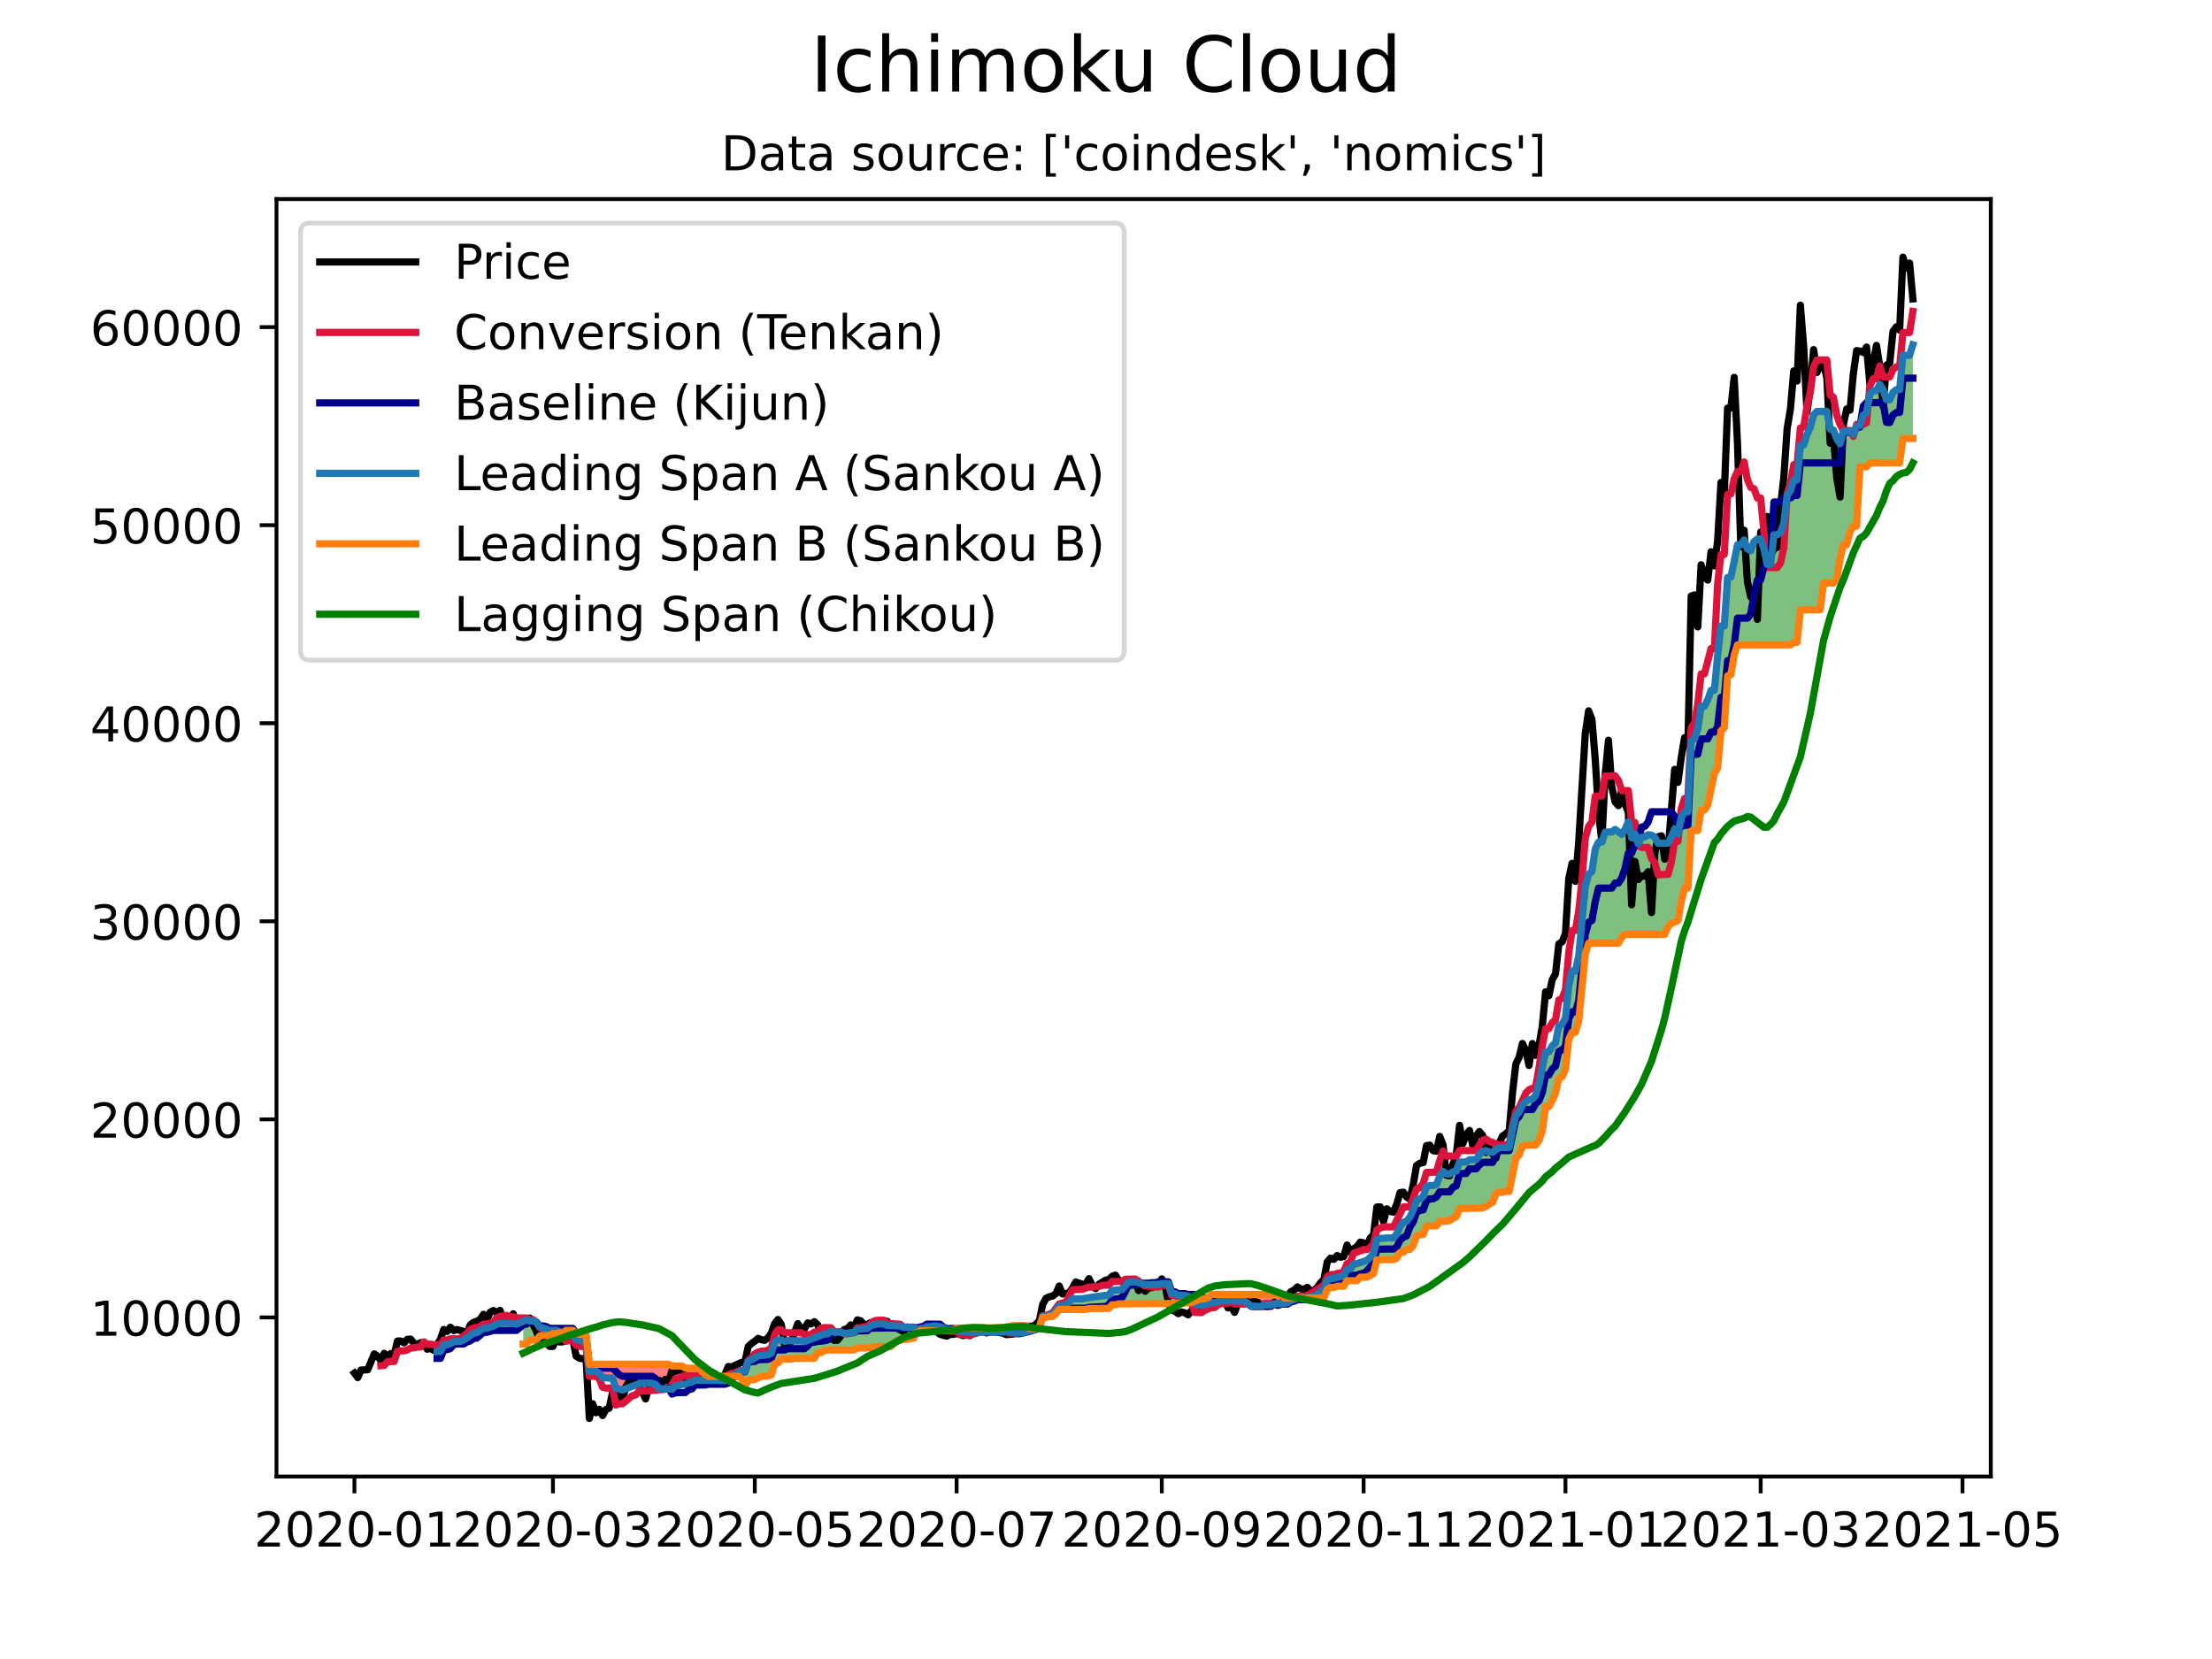 <?xml version="1.0" encoding="utf-8" standalone="no"?>
<!DOCTYPE svg PUBLIC "-//W3C//DTD SVG 1.1//EN"
  "http://www.w3.org/Graphics/SVG/1.1/DTD/svg11.dtd">
<!-- Created with matplotlib (https://matplotlib.org/) -->
<svg height="345.6pt" version="1.1" viewBox="0 0 460.8 345.6" width="460.8pt" xmlns="http://www.w3.org/2000/svg" xmlns:xlink="http://www.w3.org/1999/xlink">
 <defs>
  <style type="text/css">*{stroke-linecap:butt;stroke-linejoin:round;}</style>
 </defs>
 <g id="figure_1">
  <g id="patch_1">
   <path d="M 0 345.6 
L 460.8 345.6 
L 460.8 0 
L 0 0 
z
" style="fill:#ffffff;"/>
  </g>
  <g id="axes_1">
   <g id="patch_2">
    <path d="M 57.6 307.584 
L 414.72 307.584 
L 414.72 41.472 
L 57.6 41.472 
z
" style="fill:#ffffff;"/>
   </g>
   <g id="PolyCollection_1">
    <path clip-path="url(#pbbe53b4552)" d="M 108.986 275.263 
L 108.986 275.263 
L 109.676 274.98 
L 110.365 275.16 
L 111.054 275.16 
L 111.744 275.449 
L 112.433 276.386 
L 113.122 276.609 
L 113.811 276.762 
L 114.501 277.128 
L 115.19 277.128 
L 115.879 277.128 
L 116.569 277.447 
L 116.9 277.619 
L 116.569 277.619 
L 115.879 277.803 
L 115.19 277.803 
L 114.501 278.214 
L 113.811 278.214 
L 113.122 278.214 
L 112.433 278.328 
L 111.744 279.164 
L 111.054 279.165 
L 110.365 279.185 
L 109.676 279.979 
L 108.986 279.979 
z
" style="fill:#008000;fill-opacity:0.5;"/>
    <path clip-path="url(#pbbe53b4552)" d="M 152.218 286.711 
L 152.412 286.501 
L 153.101 286.406 
L 153.79 285.861 
L 154.479 285.634 
L 155.169 285.634 
L 155.858 283.584 
L 156.547 283.294 
L 157.237 282.824 
L 157.926 282.469 
L 158.615 282.37 
L 159.304 282.366 
L 159.994 282.209 
L 160.683 281.887 
L 161.372 279.625 
L 162.062 279.143 
L 162.751 279.111 
L 163.44 279.427 
L 164.129 279.293 
L 164.819 279.293 
L 165.508 279.293 
L 166.197 279.293 
L 166.887 279.293 
L 167.576 279.483 
L 168.265 279.204 
L 168.954 278.827 
L 169.644 278.555 
L 170.333 278.456 
L 171.022 278.071 
L 171.712 277.916 
L 172.401 277.879 
L 173.09 277.312 
L 173.779 277.528 
L 174.469 277.528 
L 175.158 277.528 
L 175.847 277.75 
L 176.537 277.75 
L 177.226 277.616 
L 177.915 277.616 
L 178.604 276.902 
L 179.294 276.902 
L 179.983 276.804 
L 180.672 276.751 
L 181.362 276.184 
L 182.051 275.936 
L 182.74 275.804 
L 183.429 275.804 
L 184.119 275.804 
L 184.808 276.12 
L 185.497 276.12 
L 186.187 276.175 
L 186.876 276.22 
L 187.565 276.231 
L 188.254 276.524 
L 188.944 276.524 
L 189.633 276.524 
L 190.322 276.524 
L 191.012 276.881 
L 191.701 276.783 
L 192.39 276.729 
L 193.08 276.372 
L 193.769 276.372 
L 194.458 276.228 
L 195.147 276.231 
L 195.837 276.392 
L 196.526 276.707 
L 197.215 276.988 
L 197.905 276.988 
L 198.594 276.988 
L 198.863 277.009 
L 198.594 277.223 
L 197.905 277.223 
L 197.215 277.223 
L 196.526 277.223 
L 195.837 277.223 
L 195.147 277.223 
L 194.458 277.223 
L 193.769 277.223 
L 193.08 277.223 
L 192.39 277.223 
L 191.701 277.223 
L 191.012 277.619 
L 190.322 278.752 
L 189.633 278.855 
L 188.944 279.003 
L 188.254 279.011 
L 187.565 279.208 
L 186.876 279.208 
L 186.187 279.962 
L 185.497 280.541 
L 184.808 280.541 
L 184.119 280.541 
L 183.429 280.541 
L 182.74 280.541 
L 182.051 280.541 
L 181.362 280.809 
L 180.672 280.809 
L 179.983 280.809 
L 179.294 280.809 
L 178.604 280.809 
L 177.915 281.22 
L 177.226 281.22 
L 176.537 281.22 
L 175.847 281.22 
L 175.158 281.22 
L 174.469 281.22 
L 173.779 281.22 
L 173.09 281.22 
L 172.401 281.22 
L 171.712 281.333 
L 171.022 281.791 
L 170.333 281.791 
L 169.644 282.963 
L 168.954 282.963 
L 168.265 282.963 
L 167.576 282.963 
L 166.887 282.963 
L 166.197 282.963 
L 165.508 282.963 
L 164.819 283.125 
L 164.129 283.125 
L 163.44 283.125 
L 162.751 283.125 
L 162.062 283.934 
L 161.372 284.087 
L 160.683 286.389 
L 159.994 286.659 
L 159.304 286.742 
L 158.615 286.742 
L 157.926 287.01 
L 157.237 287.365 
L 156.547 287.458 
L 155.858 287.458 
L 155.169 288.978 
L 154.479 287.189 
L 153.79 286.711 
L 153.101 286.711 
L 152.412 286.711 
z
" style="fill:#008000;fill-opacity:0.5;"/>
    <path clip-path="url(#pbbe53b4552)" d="M 216.063 276.727 
L 216.515 276.408 
L 217.205 274.181 
L 217.894 274.151 
L 218.583 273.937 
L 219.272 273.782 
L 219.962 273.008 
L 220.651 272.077 
L 221.34 272.018 
L 222.03 271.905 
L 222.719 271.298 
L 223.408 270.594 
L 224.097 270.594 
L 224.787 270.55 
L 225.476 270.55 
L 226.165 270.406 
L 226.855 270.224 
L 227.544 270.218 
L 228.233 270.143 
L 228.922 270.126 
L 229.612 269.97 
L 230.301 269.948 
L 230.99 269.768 
L 231.68 268.837 
L 232.369 268.803 
L 233.058 268.744 
L 233.747 268.63 
L 234.437 267.793 
L 235.126 267.071 
L 235.815 267.071 
L 236.505 267.026 
L 237.194 267.237 
L 237.883 267.455 
L 238.573 267.619 
L 239.262 267.619 
L 239.951 267.655 
L 240.64 267.655 
L 241.33 267.57 
L 242.019 267.402 
L 242.708 267.402 
L 243.398 267.402 
L 244.087 269.484 
L 244.776 269.484 
L 245.465 269.86 
L 246.155 269.86 
L 246.844 269.86 
L 247.533 270.021 
L 248.223 270.546 
L 248.656 271.159 
L 248.223 271.354 
L 247.533 271.398 
L 246.844 271.458 
L 246.155 271.491 
L 245.465 271.528 
L 244.776 271.54 
L 244.087 271.54 
L 243.398 271.54 
L 242.708 271.54 
L 242.019 271.54 
L 241.33 271.54 
L 240.64 271.54 
L 239.951 271.54 
L 239.262 271.54 
L 238.573 271.54 
L 237.883 271.54 
L 237.194 271.625 
L 236.505 271.625 
L 235.815 271.625 
L 235.126 271.625 
L 234.437 271.625 
L 233.747 271.625 
L 233.058 271.625 
L 232.369 271.798 
L 231.68 271.798 
L 230.99 272.57 
L 230.301 272.594 
L 229.612 272.594 
L 228.922 272.594 
L 228.233 272.594 
L 227.544 272.594 
L 226.855 272.594 
L 226.165 272.777 
L 225.476 272.777 
L 224.787 272.777 
L 224.097 272.777 
L 223.408 272.777 
L 222.719 272.777 
L 222.03 272.777 
L 221.34 272.777 
L 220.651 272.777 
L 219.962 273.673 
L 219.272 274.246 
L 218.583 274.246 
L 217.894 274.438 
L 217.205 274.438 
L 216.515 276.648 
z
" style="fill:#008000;fill-opacity:0.5;"/>
    <path clip-path="url(#pbbe53b4552)" d="M 271.753 270.392 
L 272.348 270.342 
L 273.037 270.082 
L 273.726 269.911 
L 274.415 269.662 
L 275.105 268.905 
L 275.794 268.559 
L 276.483 266.747 
L 277.173 266.331 
L 277.862 266.331 
L 278.551 266.07 
L 279.24 266.024 
L 279.93 265.872 
L 280.619 264.478 
L 281.308 264.309 
L 281.998 263.357 
L 282.687 263.224 
L 283.376 262.951 
L 284.066 262.791 
L 284.755 262.531 
L 285.444 261.942 
L 286.133 261.129 
L 286.823 258.229 
L 287.512 257.999 
L 288.201 257.888 
L 288.891 257.888 
L 289.58 257.888 
L 290.269 257.888 
L 290.958 257.073 
L 291.648 255.6 
L 292.337 254.602 
L 293.026 254.432 
L 293.716 253.516 
L 294.405 252.08 
L 295.094 250.109 
L 295.783 249.767 
L 296.473 249.29 
L 297.162 247.225 
L 297.851 246.961 
L 298.541 246.961 
L 299.23 246.772 
L 299.919 245.024 
L 300.608 244.038 
L 301.298 244.547 
L 301.987 244.574 
L 302.676 244.096 
L 303.366 243.964 
L 304.055 242.071 
L 304.744 242.071 
L 305.433 242.071 
L 306.123 241.587 
L 306.812 241.587 
L 307.501 241.587 
L 308.191 240.582 
L 308.88 239.839 
L 309.569 239.709 
L 310.258 239.981 
L 310.948 240.05 
L 311.637 239.497 
L 312.326 239.091 
L 313.016 239.091 
L 313.705 239.091 
L 314.394 239.048 
L 315.083 235.4 
L 315.773 232.411 
L 316.462 231.672 
L 317.151 230.243 
L 317.841 229.448 
L 318.53 229.079 
L 319.219 228.948 
L 319.908 228.173 
L 320.598 225.896 
L 321.287 222.722 
L 321.976 219.123 
L 322.666 219.123 
L 323.355 217.854 
L 324.044 217.268 
L 324.733 213.664 
L 325.423 213.349 
L 326.112 212.057 
L 326.801 205.358 
L 327.491 202.309 
L 328.18 202.309 
L 328.869 199.17 
L 329.558 192.135 
L 330.248 184.598 
L 330.937 182.125 
L 331.626 181.501 
L 332.316 176.827 
L 333.005 175.416 
L 333.694 175.416 
L 334.384 173.335 
L 335.073 173.309 
L 335.762 173.309 
L 336.451 172.782 
L 337.141 173.272 
L 337.83 173.805 
L 338.519 172.796 
L 339.209 171.207 
L 339.898 174.53 
L 340.587 173.711 
L 341.276 175.778 
L 341.966 174.408 
L 342.655 174.335 
L 343.344 173.886 
L 344.034 173.972 
L 344.723 174.396 
L 345.412 175.677 
L 346.101 175.63 
L 346.791 175.63 
L 347.48 175.63 
L 348.169 174.373 
L 348.859 172.674 
L 349.548 173.723 
L 350.237 170.326 
L 350.926 169.122 
L 351.616 169.122 
L 352.305 154.403 
L 352.994 153.887 
L 353.684 151.839 
L 354.373 147.154 
L 355.062 147.154 
L 355.751 145.791 
L 356.441 143.808 
L 357.13 143.808 
L 357.819 136.467 
L 358.509 130.394 
L 359.198 130.394 
L 359.887 120.3 
L 360.576 120.214 
L 361.266 117.031 
L 361.955 113.496 
L 362.644 113.496 
L 363.334 112.499 
L 364.023 114.352 
L 364.712 114.724 
L 365.401 112.822 
L 366.091 112.282 
L 366.78 112.282 
L 367.469 114.405 
L 368.159 117.589 
L 368.848 117.589 
L 369.537 111.407 
L 370.226 111.407 
L 370.916 110.907 
L 371.605 108.947 
L 372.294 103.293 
L 372.984 102.216 
L 373.673 99.999 
L 374.362 99.999 
L 375.051 92.796 
L 375.741 92.686 
L 376.43 90.521 
L 377.119 89.069 
L 377.809 86.45 
L 378.498 85.708 
L 379.187 85.708 
L 379.877 85.708 
L 380.566 85.708 
L 381.255 89.375 
L 381.944 89.591 
L 382.634 91.447 
L 383.323 92.425 
L 384.012 89.848 
L 384.702 89.848 
L 385.391 89.848 
L 386.08 90.46 
L 386.769 88.781 
L 387.459 88.672 
L 388.148 86.507 
L 388.837 85.965 
L 389.527 82.147 
L 390.216 81.392 
L 390.905 81.381 
L 391.594 80.052 
L 392.284 81.202 
L 392.973 83.259 
L 393.662 83.283 
L 394.352 81.706 
L 395.041 81.178 
L 395.73 81.178 
L 396.419 74.028 
L 397.109 74.028 
L 397.798 74.028 
L 398.487 71.824 
L 398.487 71.824 
L 398.487 91.339 
L 397.798 91.339 
L 397.109 91.339 
L 396.419 91.339 
L 395.73 96.431 
L 395.041 96.431 
L 394.352 96.431 
L 393.662 96.431 
L 392.973 96.431 
L 392.284 96.431 
L 391.594 96.431 
L 390.905 96.431 
L 390.216 96.431 
L 389.527 96.431 
L 388.837 97.258 
L 388.148 97.258 
L 387.459 97.258 
L 386.769 109.623 
L 386.08 109.623 
L 385.391 110.77 
L 384.702 113.496 
L 384.012 113.496 
L 383.323 116.501 
L 382.634 120.595 
L 381.944 121.449 
L 381.255 121.449 
L 380.566 121.449 
L 379.877 121.449 
L 379.187 127.028 
L 378.498 127.028 
L 377.809 127.028 
L 377.119 127.028 
L 376.43 127.028 
L 375.741 127.028 
L 375.051 127.028 
L 374.362 133.803 
L 373.673 133.803 
L 372.984 134.346 
L 372.294 134.346 
L 371.605 134.346 
L 370.916 134.346 
L 370.226 134.346 
L 369.537 134.346 
L 368.848 134.346 
L 368.159 134.346 
L 367.469 134.346 
L 366.78 134.346 
L 366.091 134.346 
L 365.401 134.346 
L 364.712 134.346 
L 364.023 134.346 
L 363.334 134.346 
L 362.644 134.346 
L 361.955 134.346 
L 361.266 136.479 
L 360.576 140.56 
L 359.887 140.792 
L 359.198 151.615 
L 358.509 152.259 
L 357.819 159.97 
L 357.13 161.128 
L 356.441 164.307 
L 355.751 167.734 
L 355.062 168.767 
L 354.373 168.767 
L 353.684 173.004 
L 352.994 173.004 
L 352.305 173.093 
L 351.616 185.008 
L 350.926 185.008 
L 350.237 187.831 
L 349.548 191.762 
L 348.859 192.112 
L 348.169 192.331 
L 347.48 193.069 
L 346.791 194.66 
L 346.101 194.66 
L 345.412 194.66 
L 344.723 194.66 
L 344.034 194.66 
L 343.344 194.66 
L 342.655 194.66 
L 341.966 194.66 
L 341.276 194.66 
L 340.587 194.66 
L 339.898 194.66 
L 339.209 194.66 
L 338.519 194.66 
L 337.83 195.283 
L 337.141 196.483 
L 336.451 196.483 
L 335.762 196.483 
L 335.073 196.483 
L 334.384 196.483 
L 333.694 196.483 
L 333.005 196.483 
L 332.316 196.483 
L 331.626 196.483 
L 330.937 196.483 
L 330.248 198.774 
L 329.558 205.26 
L 328.869 212.73 
L 328.18 215.05 
L 327.491 215.05 
L 326.801 216.509 
L 326.112 222.74 
L 325.423 224.327 
L 324.733 224.642 
L 324.044 227.719 
L 323.355 229.273 
L 322.666 230.542 
L 321.976 230.542 
L 321.287 235.555 
L 320.598 237.581 
L 319.908 238.538 
L 319.219 238.538 
L 318.53 238.559 
L 317.841 238.56 
L 317.151 238.781 
L 316.462 240.588 
L 315.773 241.326 
L 315.083 244.746 
L 314.394 248.18 
L 313.705 248.18 
L 313.016 248.384 
L 312.326 248.384 
L 311.637 248.65 
L 310.948 250.483 
L 310.258 250.822 
L 309.569 251.32 
L 308.88 251.624 
L 308.191 251.715 
L 307.501 251.715 
L 306.812 251.715 
L 306.123 251.715 
L 305.433 251.715 
L 304.744 251.715 
L 304.055 251.759 
L 303.366 253.442 
L 302.676 253.784 
L 301.987 254.304 
L 301.298 254.419 
L 300.608 254.419 
L 299.919 254.419 
L 299.23 255.352 
L 298.541 255.352 
L 297.851 255.352 
L 297.162 255.4 
L 296.473 257.167 
L 295.783 257.238 
L 295.094 257.478 
L 294.405 259.449 
L 293.716 260.268 
L 293.026 260.268 
L 292.337 260.876 
L 291.648 260.918 
L 290.958 262.107 
L 290.269 262.398 
L 289.58 262.398 
L 288.891 262.398 
L 288.201 262.398 
L 287.512 262.398 
L 286.823 262.44 
L 286.133 265.318 
L 285.444 265.667 
L 284.755 266.055 
L 284.066 266.055 
L 283.376 266.055 
L 282.687 266.798 
L 281.998 266.798 
L 281.308 266.798 
L 280.619 266.798 
L 279.93 267.942 
L 279.24 267.942 
L 278.551 267.942 
L 277.862 268.204 
L 277.173 268.204 
L 276.483 268.619 
L 275.794 270.392 
L 275.105 270.392 
L 274.415 270.392 
L 273.726 270.392 
L 273.037 270.392 
L 272.348 270.392 
z
" style="fill:#008000;fill-opacity:0.5;"/>
   </g>
   <g id="PolyCollection_2">
    <path clip-path="url(#pbbe53b4552)" d="M 116.9 277.619 
L 117.258 277.805 
L 117.947 278.072 
L 118.636 277.98 
L 119.326 277.98 
L 120.015 278.987 
L 120.704 279.205 
L 121.394 279.299 
L 122.083 279.478 
L 122.772 285.637 
L 123.461 285.637 
L 124.151 285.637 
L 124.84 286.098 
L 125.529 286.992 
L 126.219 287.085 
L 126.908 287.085 
L 127.597 287.085 
L 128.286 289.172 
L 128.976 289.397 
L 129.665 289.572 
L 130.354 289.313 
L 131.044 289.031 
L 131.733 288.728 
L 132.422 288.652 
L 133.111 288.247 
L 133.801 288.247 
L 134.49 288.247 
L 135.179 288.247 
L 135.869 288.166 
L 136.558 288.405 
L 137.247 289.242 
L 137.936 289.335 
L 138.626 289.277 
L 139.315 289.277 
L 140.004 289.419 
L 140.694 288.7 
L 141.383 288.644 
L 142.072 288.415 
L 142.762 288.345 
L 143.451 288.042 
L 144.14 287.925 
L 144.829 287.537 
L 145.519 287.537 
L 146.208 287.574 
L 146.897 287.574 
L 147.587 287.58 
L 148.276 287.607 
L 148.965 287.607 
L 149.654 287.607 
L 150.344 287.607 
L 151.033 287.607 
L 151.722 287.249 
L 152.218 286.711 
L 151.722 286.711 
L 151.033 286.711 
L 150.344 286.711 
L 149.654 286.711 
L 148.965 286.711 
L 148.276 286.711 
L 147.587 286.711 
L 146.897 286.361 
L 146.208 285.645 
L 145.519 285.007 
L 144.829 285.007 
L 144.14 285.007 
L 143.451 285.007 
L 142.762 285.007 
L 142.072 284.563 
L 141.383 284.563 
L 140.694 284.563 
L 140.004 284.563 
L 139.315 284.203 
L 138.626 284.203 
L 137.936 284.203 
L 137.247 284.203 
L 136.558 284.203 
L 135.869 284.203 
L 135.179 284.203 
L 134.49 284.203 
L 133.801 284.203 
L 133.111 284.203 
L 132.422 284.203 
L 131.733 284.203 
L 131.044 284.203 
L 130.354 284.203 
L 129.665 284.203 
L 128.976 284.203 
L 128.286 284.203 
L 127.597 284.203 
L 126.908 284.203 
L 126.219 284.203 
L 125.529 284.203 
L 124.84 284.203 
L 124.151 284.203 
L 123.461 284.203 
L 122.772 284.203 
L 122.083 278.044 
L 121.394 278.044 
L 120.704 277.951 
L 120.015 277.733 
L 119.326 277.141 
L 118.636 277.141 
L 117.947 277.141 
L 117.258 277.619 
z
" style="fill:#ff0000;fill-opacity:0.5;"/>
    <path clip-path="url(#pbbe53b4552)" d="M 198.863 277.009 
L 199.283 277.043 
L 199.972 277.361 
L 200.662 277.419 
L 201.351 277.44 
L 202.04 277.44 
L 202.73 277.55 
L 203.419 277.464 
L 204.108 277.37 
L 204.797 277.37 
L 205.487 277.37 
L 206.176 277.37 
L 206.865 277.37 
L 207.555 277.37 
L 208.244 277.298 
L 208.933 277.298 
L 209.622 277.328 
L 210.312 277.457 
L 211.001 277.511 
L 211.69 277.706 
L 212.38 277.706 
L 213.069 277.624 
L 213.758 277.356 
L 214.447 277.197 
L 215.137 277.111 
L 215.826 276.894 
L 216.063 276.727 
L 215.826 276.768 
L 215.137 276.768 
L 214.447 276.768 
L 213.758 276.137 
L 213.069 276.137 
L 212.38 276.137 
L 211.69 276.137 
L 211.001 276.137 
L 210.312 276.279 
L 209.622 276.386 
L 208.933 276.581 
L 208.244 276.581 
L 207.555 276.581 
L 206.865 276.581 
L 206.176 276.581 
L 205.487 276.581 
L 204.797 276.581 
L 204.108 276.581 
L 203.419 276.581 
L 202.73 276.581 
L 202.04 276.581 
L 201.351 276.581 
L 200.662 276.581 
L 199.972 276.677 
L 199.283 276.677 
z
" style="fill:#ff0000;fill-opacity:0.5;"/>
    <path clip-path="url(#pbbe53b4552)" d="M 248.656 271.159 
L 248.912 271.521 
L 249.601 271.882 
L 250.29 271.921 
L 250.98 271.691 
L 251.669 271.568 
L 252.358 271.392 
L 253.048 271.392 
L 253.737 271.102 
L 254.426 270.974 
L 255.115 270.974 
L 255.805 270.974 
L 256.494 270.754 
L 257.183 271.028 
L 257.873 271.028 
L 258.562 271.028 
L 259.251 271.028 
L 259.94 271.553 
L 260.63 272.068 
L 261.319 272.16 
L 262.008 272.16 
L 262.698 272.16 
L 263.387 271.843 
L 264.076 271.856 
L 264.765 271.856 
L 265.455 271.621 
L 266.144 271.621 
L 266.833 271.621 
L 267.523 271.522 
L 268.212 271.405 
L 268.901 270.93 
L 269.59 270.762 
L 270.28 270.4 
L 270.969 270.4 
L 271.658 270.4 
L 271.753 270.392 
L 271.658 270.392 
L 270.969 270.392 
L 270.28 270.392 
L 269.59 270.392 
L 268.901 270.392 
L 268.212 270.392 
L 267.523 270.373 
L 266.833 269.65 
L 266.144 269.65 
L 265.455 269.65 
L 264.765 269.65 
L 264.076 269.65 
L 263.387 269.65 
L 262.698 269.65 
L 262.008 269.65 
L 261.319 269.65 
L 260.63 269.65 
L 259.94 269.65 
L 259.251 269.65 
L 258.562 269.65 
L 257.873 269.65 
L 257.183 269.65 
L 256.494 269.65 
L 255.805 269.65 
L 255.115 269.65 
L 254.426 269.65 
L 253.737 269.65 
L 253.048 269.65 
L 252.358 269.65 
L 251.669 270.311 
L 250.98 270.539 
L 250.29 270.657 
L 249.601 270.725 
L 248.912 271.043 
z
" style="fill:#ff0000;fill-opacity:0.5;"/>
   </g>
   <g id="matplotlib.axis_1">
    <g id="xtick_1">
     <g id="line2d_1">
      <defs>
       <path d="M 0 0 
L 0 3.5 
" id="mc6472b7a41" style="stroke:#000000;stroke-width:0.8;"/>
      </defs>
      <g>
       <use style="stroke:#000000;stroke-width:0.8;" x="73.833" xlink:href="#mc6472b7a41" y="307.584"/>
      </g>
     </g>
     <g id="text_1">
      <!-- 2020-01 -->
      <g transform="translate(52.941 322.182)scale(0.1 -0.1)">
       <defs>
        <path d="M 19.188 8.297 
L 53.609 8.297 
L 53.609 0 
L 7.328 0 
L 7.328 8.297 
Q 12.938 14.109 22.625 23.891 
Q 32.328 33.688 34.812 36.531 
Q 39.547 41.844 41.422 45.531 
Q 43.312 49.219 43.312 52.781 
Q 43.312 58.594 39.234 62.25 
Q 35.156 65.922 28.609 65.922 
Q 23.969 65.922 18.812 64.312 
Q 13.672 62.703 7.812 59.422 
L 7.812 69.391 
Q 13.766 71.781 18.938 73 
Q 24.125 74.219 28.422 74.219 
Q 39.75 74.219 46.484 68.547 
Q 53.219 62.891 53.219 53.422 
Q 53.219 48.922 51.531 44.891 
Q 49.859 40.875 45.406 35.406 
Q 44.188 33.984 37.641 27.219 
Q 31.109 20.453 19.188 8.297 
z
" id="DejaVuSans-50"/>
        <path d="M 31.781 66.406 
Q 24.172 66.406 20.328 58.906 
Q 16.5 51.422 16.5 36.375 
Q 16.5 21.391 20.328 13.891 
Q 24.172 6.391 31.781 6.391 
Q 39.453 6.391 43.281 13.891 
Q 47.125 21.391 47.125 36.375 
Q 47.125 51.422 43.281 58.906 
Q 39.453 66.406 31.781 66.406 
z
M 31.781 74.219 
Q 44.047 74.219 50.516 64.516 
Q 56.984 54.828 56.984 36.375 
Q 56.984 17.969 50.516 8.266 
Q 44.047 -1.422 31.781 -1.422 
Q 19.531 -1.422 13.062 8.266 
Q 6.594 17.969 6.594 36.375 
Q 6.594 54.828 13.062 64.516 
Q 19.531 74.219 31.781 74.219 
z
" id="DejaVuSans-48"/>
        <path d="M 4.891 31.391 
L 31.203 31.391 
L 31.203 23.391 
L 4.891 23.391 
z
" id="DejaVuSans-45"/>
        <path d="M 12.406 8.297 
L 28.516 8.297 
L 28.516 63.922 
L 10.984 60.406 
L 10.984 69.391 
L 28.422 72.906 
L 38.281 72.906 
L 38.281 8.297 
L 54.391 8.297 
L 54.391 0 
L 12.406 0 
z
" id="DejaVuSans-49"/>
       </defs>
       <use xlink:href="#DejaVuSans-50"/>
       <use x="63.623" xlink:href="#DejaVuSans-48"/>
       <use x="127.246" xlink:href="#DejaVuSans-50"/>
       <use x="190.869" xlink:href="#DejaVuSans-48"/>
       <use x="254.492" xlink:href="#DejaVuSans-45"/>
       <use x="290.576" xlink:href="#DejaVuSans-48"/>
       <use x="354.199" xlink:href="#DejaVuSans-49"/>
      </g>
     </g>
    </g>
    <g id="xtick_2">
     <g id="line2d_2">
      <g>
       <use style="stroke:#000000;stroke-width:0.8;" x="115.19" xlink:href="#mc6472b7a41" y="307.584"/>
      </g>
     </g>
     <g id="text_2">
      <!-- 2020-03 -->
      <g transform="translate(94.299 322.182)scale(0.1 -0.1)">
       <defs>
        <path d="M 40.578 39.312 
Q 47.656 37.797 51.625 33 
Q 55.609 28.219 55.609 21.188 
Q 55.609 10.406 48.188 4.484 
Q 40.766 -1.422 27.094 -1.422 
Q 22.516 -1.422 17.656 -0.516 
Q 12.797 0.391 7.625 2.203 
L 7.625 11.719 
Q 11.719 9.328 16.594 8.109 
Q 21.484 6.891 26.812 6.891 
Q 36.078 6.891 40.938 10.547 
Q 45.797 14.203 45.797 21.188 
Q 45.797 27.641 41.281 31.266 
Q 36.766 34.906 28.719 34.906 
L 20.219 34.906 
L 20.219 43.016 
L 29.109 43.016 
Q 36.375 43.016 40.234 45.922 
Q 44.094 48.828 44.094 54.297 
Q 44.094 59.906 40.109 62.906 
Q 36.141 65.922 28.719 65.922 
Q 24.656 65.922 20.016 65.031 
Q 15.375 64.156 9.812 62.312 
L 9.812 71.094 
Q 15.438 72.656 20.344 73.438 
Q 25.25 74.219 29.594 74.219 
Q 40.828 74.219 47.359 69.109 
Q 53.906 64.016 53.906 55.328 
Q 53.906 49.266 50.438 45.094 
Q 46.969 40.922 40.578 39.312 
z
" id="DejaVuSans-51"/>
       </defs>
       <use xlink:href="#DejaVuSans-50"/>
       <use x="63.623" xlink:href="#DejaVuSans-48"/>
       <use x="127.246" xlink:href="#DejaVuSans-50"/>
       <use x="190.869" xlink:href="#DejaVuSans-48"/>
       <use x="254.492" xlink:href="#DejaVuSans-45"/>
       <use x="290.576" xlink:href="#DejaVuSans-48"/>
       <use x="354.199" xlink:href="#DejaVuSans-51"/>
      </g>
     </g>
    </g>
    <g id="xtick_3">
     <g id="line2d_3">
      <g>
       <use style="stroke:#000000;stroke-width:0.8;" x="157.237" xlink:href="#mc6472b7a41" y="307.584"/>
      </g>
     </g>
     <g id="text_3">
      <!-- 2020-05 -->
      <g transform="translate(136.345 322.182)scale(0.1 -0.1)">
       <defs>
        <path d="M 10.797 72.906 
L 49.516 72.906 
L 49.516 64.594 
L 19.828 64.594 
L 19.828 46.734 
Q 21.969 47.469 24.109 47.828 
Q 26.266 48.188 28.422 48.188 
Q 40.625 48.188 47.75 41.5 
Q 54.891 34.812 54.891 23.391 
Q 54.891 11.625 47.562 5.094 
Q 40.234 -1.422 26.906 -1.422 
Q 22.312 -1.422 17.547 -0.641 
Q 12.797 0.141 7.719 1.703 
L 7.719 11.625 
Q 12.109 9.234 16.797 8.062 
Q 21.484 6.891 26.703 6.891 
Q 35.156 6.891 40.078 11.328 
Q 45.016 15.766 45.016 23.391 
Q 45.016 31 40.078 35.438 
Q 35.156 39.891 26.703 39.891 
Q 22.75 39.891 18.812 39.016 
Q 14.891 38.141 10.797 36.281 
z
" id="DejaVuSans-53"/>
       </defs>
       <use xlink:href="#DejaVuSans-50"/>
       <use x="63.623" xlink:href="#DejaVuSans-48"/>
       <use x="127.246" xlink:href="#DejaVuSans-50"/>
       <use x="190.869" xlink:href="#DejaVuSans-48"/>
       <use x="254.492" xlink:href="#DejaVuSans-45"/>
       <use x="290.576" xlink:href="#DejaVuSans-48"/>
       <use x="354.199" xlink:href="#DejaVuSans-53"/>
      </g>
     </g>
    </g>
    <g id="xtick_4">
     <g id="line2d_4">
      <g>
       <use style="stroke:#000000;stroke-width:0.8;" x="199.283" xlink:href="#mc6472b7a41" y="307.584"/>
      </g>
     </g>
     <g id="text_4">
      <!-- 2020-07 -->
      <g transform="translate(178.392 322.182)scale(0.1 -0.1)">
       <defs>
        <path d="M 8.203 72.906 
L 55.078 72.906 
L 55.078 68.703 
L 28.609 0 
L 18.312 0 
L 43.219 64.594 
L 8.203 64.594 
z
" id="DejaVuSans-55"/>
       </defs>
       <use xlink:href="#DejaVuSans-50"/>
       <use x="63.623" xlink:href="#DejaVuSans-48"/>
       <use x="127.246" xlink:href="#DejaVuSans-50"/>
       <use x="190.869" xlink:href="#DejaVuSans-48"/>
       <use x="254.492" xlink:href="#DejaVuSans-45"/>
       <use x="290.576" xlink:href="#DejaVuSans-48"/>
       <use x="354.199" xlink:href="#DejaVuSans-55"/>
      </g>
     </g>
    </g>
    <g id="xtick_5">
     <g id="line2d_5">
      <g>
       <use style="stroke:#000000;stroke-width:0.8;" x="242.019" xlink:href="#mc6472b7a41" y="307.584"/>
      </g>
     </g>
     <g id="text_5">
      <!-- 2020-09 -->
      <g transform="translate(221.128 322.182)scale(0.1 -0.1)">
       <defs>
        <path d="M 10.984 1.516 
L 10.984 10.5 
Q 14.703 8.734 18.5 7.812 
Q 22.312 6.891 25.984 6.891 
Q 35.75 6.891 40.891 13.453 
Q 46.047 20.016 46.781 33.406 
Q 43.953 29.203 39.594 26.953 
Q 35.25 24.703 29.984 24.703 
Q 19.047 24.703 12.672 31.312 
Q 6.297 37.938 6.297 49.422 
Q 6.297 60.641 12.938 67.422 
Q 19.578 74.219 30.609 74.219 
Q 43.266 74.219 49.922 64.516 
Q 56.594 54.828 56.594 36.375 
Q 56.594 19.141 48.406 8.859 
Q 40.234 -1.422 26.422 -1.422 
Q 22.703 -1.422 18.891 -0.688 
Q 15.094 0.047 10.984 1.516 
z
M 30.609 32.422 
Q 37.25 32.422 41.125 36.953 
Q 45.016 41.5 45.016 49.422 
Q 45.016 57.281 41.125 61.844 
Q 37.25 66.406 30.609 66.406 
Q 23.969 66.406 20.094 61.844 
Q 16.219 57.281 16.219 49.422 
Q 16.219 41.5 20.094 36.953 
Q 23.969 32.422 30.609 32.422 
z
" id="DejaVuSans-57"/>
       </defs>
       <use xlink:href="#DejaVuSans-50"/>
       <use x="63.623" xlink:href="#DejaVuSans-48"/>
       <use x="127.246" xlink:href="#DejaVuSans-50"/>
       <use x="190.869" xlink:href="#DejaVuSans-48"/>
       <use x="254.492" xlink:href="#DejaVuSans-45"/>
       <use x="290.576" xlink:href="#DejaVuSans-48"/>
       <use x="354.199" xlink:href="#DejaVuSans-57"/>
      </g>
     </g>
    </g>
    <g id="xtick_6">
     <g id="line2d_6">
      <g>
       <use style="stroke:#000000;stroke-width:0.8;" x="284.066" xlink:href="#mc6472b7a41" y="307.584"/>
      </g>
     </g>
     <g id="text_6">
      <!-- 2020-11 -->
      <g transform="translate(263.174 322.182)scale(0.1 -0.1)">
       <use xlink:href="#DejaVuSans-50"/>
       <use x="63.623" xlink:href="#DejaVuSans-48"/>
       <use x="127.246" xlink:href="#DejaVuSans-50"/>
       <use x="190.869" xlink:href="#DejaVuSans-48"/>
       <use x="254.492" xlink:href="#DejaVuSans-45"/>
       <use x="290.576" xlink:href="#DejaVuSans-49"/>
       <use x="354.199" xlink:href="#DejaVuSans-49"/>
      </g>
     </g>
    </g>
    <g id="xtick_7">
     <g id="line2d_7">
      <g>
       <use style="stroke:#000000;stroke-width:0.8;" x="326.112" xlink:href="#mc6472b7a41" y="307.584"/>
      </g>
     </g>
     <g id="text_7">
      <!-- 2021-01 -->
      <g transform="translate(305.221 322.182)scale(0.1 -0.1)">
       <use xlink:href="#DejaVuSans-50"/>
       <use x="63.623" xlink:href="#DejaVuSans-48"/>
       <use x="127.246" xlink:href="#DejaVuSans-50"/>
       <use x="190.869" xlink:href="#DejaVuSans-49"/>
       <use x="254.492" xlink:href="#DejaVuSans-45"/>
       <use x="290.576" xlink:href="#DejaVuSans-48"/>
       <use x="354.199" xlink:href="#DejaVuSans-49"/>
      </g>
     </g>
    </g>
    <g id="xtick_8">
     <g id="line2d_8">
      <g>
       <use style="stroke:#000000;stroke-width:0.8;" x="366.78" xlink:href="#mc6472b7a41" y="307.584"/>
      </g>
     </g>
     <g id="text_8">
      <!-- 2021-03 -->
      <g transform="translate(345.889 322.182)scale(0.1 -0.1)">
       <use xlink:href="#DejaVuSans-50"/>
       <use x="63.623" xlink:href="#DejaVuSans-48"/>
       <use x="127.246" xlink:href="#DejaVuSans-50"/>
       <use x="190.869" xlink:href="#DejaVuSans-49"/>
       <use x="254.492" xlink:href="#DejaVuSans-45"/>
       <use x="290.576" xlink:href="#DejaVuSans-48"/>
       <use x="354.199" xlink:href="#DejaVuSans-51"/>
      </g>
     </g>
    </g>
    <g id="xtick_9">
     <g id="line2d_9">
      <g>
       <use style="stroke:#000000;stroke-width:0.8;" x="408.827" xlink:href="#mc6472b7a41" y="307.584"/>
      </g>
     </g>
     <g id="text_9">
      <!-- 2021-05 -->
      <g transform="translate(387.935 322.182)scale(0.1 -0.1)">
       <use xlink:href="#DejaVuSans-50"/>
       <use x="63.623" xlink:href="#DejaVuSans-48"/>
       <use x="127.246" xlink:href="#DejaVuSans-50"/>
       <use x="190.869" xlink:href="#DejaVuSans-49"/>
       <use x="254.492" xlink:href="#DejaVuSans-45"/>
       <use x="290.576" xlink:href="#DejaVuSans-48"/>
       <use x="354.199" xlink:href="#DejaVuSans-53"/>
      </g>
     </g>
    </g>
   </g>
   <g id="matplotlib.axis_2">
    <g id="ytick_1">
     <g id="line2d_10">
      <defs>
       <path d="M 0 0 
L -3.5 0 
" id="mbd8b8b713c" style="stroke:#000000;stroke-width:0.8;"/>
      </defs>
      <g>
       <use style="stroke:#000000;stroke-width:0.8;" x="57.6" xlink:href="#mbd8b8b713c" y="274.447"/>
      </g>
     </g>
     <g id="text_10">
      <!-- 10000 -->
      <g transform="translate(18.788 278.246)scale(0.1 -0.1)">
       <use xlink:href="#DejaVuSans-49"/>
       <use x="63.623" xlink:href="#DejaVuSans-48"/>
       <use x="127.246" xlink:href="#DejaVuSans-48"/>
       <use x="190.869" xlink:href="#DejaVuSans-48"/>
       <use x="254.492" xlink:href="#DejaVuSans-48"/>
      </g>
     </g>
    </g>
    <g id="ytick_2">
     <g id="line2d_11">
      <g>
       <use style="stroke:#000000;stroke-width:0.8;" x="57.6" xlink:href="#mbd8b8b713c" y="233.186"/>
      </g>
     </g>
     <g id="text_11">
      <!-- 20000 -->
      <g transform="translate(18.788 236.985)scale(0.1 -0.1)">
       <use xlink:href="#DejaVuSans-50"/>
       <use x="63.623" xlink:href="#DejaVuSans-48"/>
       <use x="127.246" xlink:href="#DejaVuSans-48"/>
       <use x="190.869" xlink:href="#DejaVuSans-48"/>
       <use x="254.492" xlink:href="#DejaVuSans-48"/>
      </g>
     </g>
    </g>
    <g id="ytick_3">
     <g id="line2d_12">
      <g>
       <use style="stroke:#000000;stroke-width:0.8;" x="57.6" xlink:href="#mbd8b8b713c" y="191.924"/>
      </g>
     </g>
     <g id="text_12">
      <!-- 30000 -->
      <g transform="translate(18.788 195.724)scale(0.1 -0.1)">
       <use xlink:href="#DejaVuSans-51"/>
       <use x="63.623" xlink:href="#DejaVuSans-48"/>
       <use x="127.246" xlink:href="#DejaVuSans-48"/>
       <use x="190.869" xlink:href="#DejaVuSans-48"/>
       <use x="254.492" xlink:href="#DejaVuSans-48"/>
      </g>
     </g>
    </g>
    <g id="ytick_4">
     <g id="line2d_13">
      <g>
       <use style="stroke:#000000;stroke-width:0.8;" x="57.6" xlink:href="#mbd8b8b713c" y="150.663"/>
      </g>
     </g>
     <g id="text_13">
      <!-- 40000 -->
      <g transform="translate(18.788 154.463)scale(0.1 -0.1)">
       <defs>
        <path d="M 37.797 64.312 
L 12.891 25.391 
L 37.797 25.391 
z
M 35.203 72.906 
L 47.609 72.906 
L 47.609 25.391 
L 58.016 25.391 
L 58.016 17.188 
L 47.609 17.188 
L 47.609 0 
L 37.797 0 
L 37.797 17.188 
L 4.891 17.188 
L 4.891 26.703 
z
" id="DejaVuSans-52"/>
       </defs>
       <use xlink:href="#DejaVuSans-52"/>
       <use x="63.623" xlink:href="#DejaVuSans-48"/>
       <use x="127.246" xlink:href="#DejaVuSans-48"/>
       <use x="190.869" xlink:href="#DejaVuSans-48"/>
       <use x="254.492" xlink:href="#DejaVuSans-48"/>
      </g>
     </g>
    </g>
    <g id="ytick_5">
     <g id="line2d_14">
      <g>
       <use style="stroke:#000000;stroke-width:0.8;" x="57.6" xlink:href="#mbd8b8b713c" y="109.402"/>
      </g>
     </g>
     <g id="text_14">
      <!-- 50000 -->
      <g transform="translate(18.788 113.202)scale(0.1 -0.1)">
       <use xlink:href="#DejaVuSans-53"/>
       <use x="63.623" xlink:href="#DejaVuSans-48"/>
       <use x="127.246" xlink:href="#DejaVuSans-48"/>
       <use x="190.869" xlink:href="#DejaVuSans-48"/>
       <use x="254.492" xlink:href="#DejaVuSans-48"/>
      </g>
     </g>
    </g>
    <g id="ytick_6">
     <g id="line2d_15">
      <g>
       <use style="stroke:#000000;stroke-width:0.8;" x="57.6" xlink:href="#mbd8b8b713c" y="68.141"/>
      </g>
     </g>
     <g id="text_15">
      <!-- 60000 -->
      <g transform="translate(18.788 71.94)scale(0.1 -0.1)">
       <defs>
        <path d="M 33.016 40.375 
Q 26.375 40.375 22.484 35.828 
Q 18.609 31.297 18.609 23.391 
Q 18.609 15.531 22.484 10.953 
Q 26.375 6.391 33.016 6.391 
Q 39.656 6.391 43.531 10.953 
Q 47.406 15.531 47.406 23.391 
Q 47.406 31.297 43.531 35.828 
Q 39.656 40.375 33.016 40.375 
z
M 52.594 71.297 
L 52.594 62.312 
Q 48.875 64.062 45.094 64.984 
Q 41.312 65.922 37.594 65.922 
Q 27.828 65.922 22.672 59.328 
Q 17.531 52.734 16.797 39.406 
Q 19.672 43.656 24.016 45.922 
Q 28.375 48.188 33.594 48.188 
Q 44.578 48.188 50.953 41.516 
Q 57.328 34.859 57.328 23.391 
Q 57.328 12.156 50.688 5.359 
Q 44.047 -1.422 33.016 -1.422 
Q 20.359 -1.422 13.672 8.266 
Q 6.984 17.969 6.984 36.375 
Q 6.984 53.656 15.188 63.938 
Q 23.391 74.219 37.203 74.219 
Q 40.922 74.219 44.703 73.484 
Q 48.484 72.75 52.594 71.297 
z
" id="DejaVuSans-54"/>
       </defs>
       <use xlink:href="#DejaVuSans-54"/>
       <use x="63.623" xlink:href="#DejaVuSans-48"/>
       <use x="127.246" xlink:href="#DejaVuSans-48"/>
       <use x="190.869" xlink:href="#DejaVuSans-48"/>
       <use x="254.492" xlink:href="#DejaVuSans-48"/>
      </g>
     </g>
    </g>
   </g>
   <g id="line2d_16">
    <path clip-path="url(#pbbe53b4552)" d="M 73.833 286.042 
L 74.522 286.976 
L 75.211 285.404 
L 76.59 285.352 
L 77.968 282.04 
L 78.658 282.504 
L 79.347 283.45 
L 80.036 281.918 
L 80.726 282.618 
L 81.415 281.96 
L 82.104 282.264 
L 82.793 279.362 
L 83.483 279.357 
L 84.172 279.738 
L 84.861 279.001 
L 85.551 278.966 
L 86.24 279.812 
L 86.929 280.084 
L 87.618 279.695 
L 88.308 279.97 
L 88.997 281.066 
L 89.686 280.896 
L 90.376 281.309 
L 91.754 278.981 
L 92.443 276.955 
L 93.133 277.369 
L 93.822 276.487 
L 94.511 277.172 
L 95.201 276.975 
L 96.579 277.354 
L 97.269 277.834 
L 97.958 276.033 
L 98.647 275.46 
L 99.336 275.227 
L 100.026 274.869 
L 100.715 273.792 
L 101.404 275.034 
L 102.094 273.378 
L 102.783 273.006 
L 103.472 273.482 
L 104.161 272.974 
L 104.851 274.835 
L 105.54 274.75 
L 106.229 275.658 
L 106.919 273.687 
L 107.608 276.086 
L 108.297 276.048 
L 108.986 275.725 
L 109.676 275.826 
L 110.365 274.57 
L 111.744 277.284 
L 112.433 279.433 
L 113.122 279.362 
L 113.811 279.789 
L 114.501 280.479 
L 115.19 280.483 
L 115.879 278.901 
L 116.569 279.555 
L 117.258 279.521 
L 117.947 278.314 
L 118.636 277.941 
L 119.326 278.954 
L 120.015 282.508 
L 120.704 282.939 
L 121.394 283.061 
L 122.083 282.898 
L 122.772 295.488 
L 123.461 292.426 
L 124.151 294.295 
L 124.84 293.589 
L 125.529 294.882 
L 126.219 293.624 
L 126.908 293.345 
L 127.597 290.087 
L 128.976 290.119 
L 129.665 291.704 
L 130.354 288.924 
L 131.044 287.796 
L 131.733 288.124 
L 132.422 287.991 
L 133.111 288.758 
L 133.801 289.951 
L 134.49 291.427 
L 135.179 288.91 
L 135.869 289.149 
L 136.558 288.194 
L 137.247 287.544 
L 137.936 287.874 
L 138.626 287.346 
L 139.315 287.729 
L 140.004 285.5 
L 140.694 285.689 
L 141.383 285.355 
L 142.072 285.582 
L 142.762 287.269 
L 143.451 287.431 
L 144.14 286.706 
L 144.829 287.61 
L 145.519 287.332 
L 146.208 288.125 
L 146.897 286.465 
L 147.587 286.573 
L 148.276 285.818 
L 148.965 286.197 
L 149.654 287.357 
L 150.344 287.406 
L 151.033 286.251 
L 151.722 284.665 
L 152.412 284.749 
L 154.479 283.813 
L 155.169 283.768 
L 155.858 280.528 
L 156.547 279.874 
L 157.237 279.407 
L 157.926 278.804 
L 158.615 279.101 
L 159.304 279.207 
L 159.994 278.702 
L 160.683 277.713 
L 161.372 275.755 
L 162.062 274.875 
L 162.751 275.889 
L 163.44 280.186 
L 164.129 279.717 
L 164.819 279.509 
L 166.197 275.731 
L 166.887 276.854 
L 167.576 276.817 
L 168.265 275.59 
L 168.954 275.799 
L 169.644 275.332 
L 170.333 275.937 
L 171.022 277.742 
L 172.401 277.813 
L 173.09 278.725 
L 173.779 279.232 
L 174.469 279.187 
L 175.158 278.305 
L 175.847 276.976 
L 176.537 276.773 
L 177.226 276.001 
L 177.915 276.521 
L 178.604 274.954 
L 179.294 275.148 
L 179.983 275.982 
L 180.672 275.873 
L 181.362 275.536 
L 182.051 275.776 
L 182.74 275.748 
L 183.429 275.468 
L 184.119 275.601 
L 184.808 275.243 
L 185.497 276.336 
L 186.187 276.607 
L 186.876 276.699 
L 188.254 277.427 
L 188.944 276.451 
L 190.322 276.841 
L 191.012 277.365 
L 191.701 277.189 
L 192.39 277.277 
L 193.08 276.21 
L 193.769 276.079 
L 194.458 276.883 
L 195.837 277.969 
L 197.215 278.342 
L 197.905 277.986 
L 198.594 277.979 
L 199.283 277.777 
L 200.662 278.235 
L 201.351 278.107 
L 202.04 278.244 
L 202.73 277.456 
L 203.419 277.476 
L 204.108 277.111 
L 204.797 277.218 
L 205.487 277.677 
L 206.865 277.37 
L 208.933 277.727 
L 209.622 278.031 
L 211.001 277.912 
L 211.69 277.802 
L 212.38 277.847 
L 214.447 276.253 
L 215.137 276.327 
L 215.826 275.856 
L 216.515 275.161 
L 217.205 271.737 
L 217.894 270.47 
L 218.583 270.138 
L 219.272 270 
L 219.962 269.477 
L 220.651 267.902 
L 221.34 269.55 
L 222.719 269.359 
L 223.408 268.33 
L 224.097 267.069 
L 225.476 267.542 
L 226.165 267.509 
L 226.855 266.366 
L 227.544 267.776 
L 228.233 268.44 
L 228.922 267.533 
L 230.301 266.687 
L 230.99 266.552 
L 231.68 265.887 
L 232.369 265.639 
L 233.058 266.778 
L 233.747 266.826 
L 234.437 267.978 
L 235.126 267.523 
L 235.815 267.699 
L 236.505 267.198 
L 237.194 268.852 
L 237.883 268.409 
L 238.573 268.989 
L 239.262 268.271 
L 239.951 268.246 
L 240.64 267.476 
L 241.33 267.538 
L 242.019 266.407 
L 242.708 267.803 
L 243.398 271.374 
L 244.087 272.855 
L 244.776 273.177 
L 245.465 273.663 
L 246.155 273.308 
L 246.844 273.501 
L 247.533 273.906 
L 248.223 273.017 
L 249.601 272.616 
L 250.29 273.105 
L 250.98 271.653 
L 251.669 271.101 
L 252.358 270.327 
L 253.048 270.578 
L 253.737 270.571 
L 254.426 270.037 
L 255.115 270.778 
L 255.805 272.459 
L 256.494 272.212 
L 257.183 273.387 
L 257.873 271.533 
L 259.251 271.402 
L 261.319 271.146 
L 262.008 271.305 
L 262.698 271.869 
L 263.387 272.077 
L 264.076 272.149 
L 265.455 271.272 
L 266.144 271.944 
L 266.833 271.73 
L 267.523 270.673 
L 268.212 270.096 
L 268.901 269.079 
L 269.59 268.762 
L 270.28 268.088 
L 270.969 268.504 
L 271.658 268.555 
L 272.348 268.194 
L 273.037 268.973 
L 273.726 268.797 
L 274.415 268.194 
L 275.105 267.216 
L 275.794 266.532 
L 276.483 262.886 
L 277.173 262.107 
L 277.862 262.347 
L 278.551 261.558 
L 279.24 261.906 
L 279.93 261.76 
L 280.619 259.358 
L 281.308 260.896 
L 281.998 260.128 
L 282.687 259.717 
L 283.376 258.758 
L 284.066 258.903 
L 284.755 259.721 
L 285.444 257.888 
L 286.133 257.275 
L 286.823 251.437 
L 287.512 251.404 
L 288.201 254.481 
L 288.891 251.817 
L 289.58 252.348 
L 290.269 252.517 
L 290.958 250.871 
L 291.648 248.455 
L 292.337 248.353 
L 293.026 249.363 
L 293.716 249.819 
L 294.405 246.729 
L 295.094 242.786 
L 295.783 242.322 
L 296.473 242.189 
L 297.162 238.648 
L 297.851 238.554 
L 298.541 239.7 
L 299.23 239.833 
L 299.919 236.736 
L 300.608 238.453 
L 301.298 244.819 
L 301.987 244.946 
L 302.676 242.5 
L 303.366 240.628 
L 304.055 234.422 
L 304.744 238.228 
L 305.433 236.383 
L 306.123 235.499 
L 306.812 238.672 
L 307.501 236.651 
L 308.191 235.717 
L 308.88 236.54 
L 309.569 240.082 
L 310.258 239.121 
L 310.948 240.423 
L 311.637 241.24 
L 312.326 238.077 
L 313.016 236.653 
L 313.705 236.19 
L 314.394 235.512 
L 315.083 227.66 
L 315.773 221.653 
L 316.462 220.253 
L 317.151 217.375 
L 317.841 218.85 
L 318.53 221.959 
L 319.219 217.391 
L 319.908 219.848 
L 320.598 217.802 
L 321.287 213.791 
L 321.976 206.607 
L 322.666 207.41 
L 323.355 204.108 
L 324.044 202.878 
L 324.733 196.641 
L 325.423 196.181 
L 326.112 194.507 
L 326.801 183.026 
L 327.491 179.843 
L 328.18 183.608 
L 328.869 175.457 
L 330.248 152.728 
L 330.937 148.083 
L 331.626 149.865 
L 332.316 158.162 
L 333.005 169.377 
L 333.694 175.255 
L 334.384 161.451 
L 335.073 154.212 
L 335.762 163.876 
L 336.451 167.041 
L 337.141 167.828 
L 337.83 164.528 
L 338.519 167.482 
L 339.209 169.192 
L 339.898 188.487 
L 340.587 179.463 
L 341.276 183.221 
L 341.966 182.456 
L 342.655 182.53 
L 343.344 181.59 
L 344.034 190.1 
L 344.723 177.797 
L 345.412 174.327 
L 346.101 174.108 
L 346.791 178.988 
L 347.48 177.266 
L 348.859 160.283 
L 349.548 162.982 
L 350.237 157.785 
L 350.926 153.667 
L 351.616 155.329 
L 352.305 124.162 
L 352.994 123.936 
L 353.684 130.586 
L 354.373 117.653 
L 355.062 120.034 
L 355.751 120.839 
L 356.441 114.947 
L 357.13 117.885 
L 357.819 112.649 
L 358.509 100.507 
L 359.198 102.934 
L 359.887 85.013 
L 360.576 84.977 
L 361.266 78.611 
L 361.955 92.441 
L 362.644 113.857 
L 363.334 110.446 
L 364.023 121.218 
L 364.712 124.338 
L 365.401 125.028 
L 366.091 129.023 
L 366.78 110.83 
L 367.469 115.605 
L 368.159 107.58 
L 368.848 115.859 
L 369.537 114.307 
L 370.226 114.015 
L 370.916 105.419 
L 371.605 99.421 
L 372.294 89.289 
L 372.984 85.159 
L 373.673 77.271 
L 374.362 79.376 
L 375.051 63.57 
L 375.741 72.21 
L 376.43 85.85 
L 377.119 80.805 
L 377.809 72.831 
L 378.498 77.596 
L 379.187 76.018 
L 379.877 75.701 
L 380.566 78.737 
L 381.255 92.326 
L 381.944 91.018 
L 382.634 99.578 
L 383.323 103.547 
L 384.012 88.406 
L 384.702 85.197 
L 385.391 85.444 
L 386.08 77.911 
L 386.769 73.03 
L 387.459 73.143 
L 388.148 73.434 
L 388.837 72.303 
L 389.527 80.044 
L 390.216 75.475 
L 390.905 71.951 
L 391.594 76.351 
L 392.284 84.629 
L 392.973 76.08 
L 393.662 75.617 
L 394.352 69.03 
L 395.041 68.091 
L 395.73 68.76 
L 396.419 53.568 
L 397.109 55.866 
L 397.798 54.799 
L 398.487 62.271 
L 398.487 62.271 
" style="fill:none;stroke:#000000;stroke-linecap:square;stroke-width:1.5;"/>
   </g>
   <g id="line2d_17">
    <path clip-path="url(#pbbe53b4552)" d="M 79.347 284.508 
L 80.036 284.451 
L 80.726 283.657 
L 82.104 283.637 
L 82.793 281.52 
L 83.483 281.402 
L 84.172 281.402 
L 84.861 281.216 
L 85.551 280.791 
L 86.24 280.791 
L 86.929 280.607 
L 87.618 280.607 
L 88.308 279.523 
L 88.997 280.016 
L 89.686 280.016 
L 90.376 280.13 
L 91.754 280.146 
L 92.443 279.134 
L 93.133 279.134 
L 93.822 278.905 
L 95.89 278.905 
L 97.269 277.74 
L 97.958 276.937 
L 98.647 276.647 
L 100.026 276.36 
L 100.715 275.826 
L 101.404 275.826 
L 102.783 275.425 
L 103.472 274.521 
L 104.161 274.225 
L 105.54 274.014 
L 106.229 274.317 
L 106.919 274.317 
L 107.608 274.549 
L 109.676 274.549 
L 110.365 274.909 
L 111.054 274.909 
L 111.744 275.485 
L 112.433 276.566 
L 113.122 277.011 
L 113.811 277.164 
L 114.501 277.53 
L 115.879 277.53 
L 117.947 279.418 
L 118.636 279.234 
L 119.326 279.234 
L 120.015 280.241 
L 120.704 280.46 
L 122.083 280.553 
L 122.772 286.711 
L 124.151 286.711 
L 124.84 287.189 
L 125.529 288.978 
L 126.219 289.163 
L 127.597 289.163 
L 128.286 292.699 
L 128.976 292.432 
L 129.665 292.432 
L 131.733 290.746 
L 132.422 290.592 
L 133.111 289.783 
L 135.179 289.783 
L 135.869 289.621 
L 136.558 289.621 
L 137.247 289.506 
L 137.936 289.506 
L 138.626 289.39 
L 139.315 289.39 
L 140.004 288.421 
L 140.694 287.249 
L 141.383 287.193 
L 142.072 286.735 
L 142.762 286.595 
L 146.897 286.622 
L 147.587 286.795 
L 149.654 286.849 
L 151.033 286.849 
L 151.722 286.377 
L 152.412 286.082 
L 153.101 285.987 
L 153.79 285.671 
L 154.479 285.5 
L 155.169 285.5 
L 155.858 283.45 
L 156.547 282.87 
L 157.237 282.024 
L 157.926 281.669 
L 158.615 281.471 
L 159.304 281.463 
L 159.994 281.231 
L 160.683 280.859 
L 161.372 278.03 
L 162.062 277.065 
L 162.751 277.002 
L 163.44 277.633 
L 166.887 277.633 
L 167.576 278.013 
L 168.954 278.036 
L 169.644 277.49 
L 170.333 277.49 
L 171.022 276.728 
L 171.712 276.566 
L 173.09 276.594 
L 173.779 277.423 
L 175.158 277.423 
L 175.847 277.867 
L 176.537 277.867 
L 177.226 277.599 
L 177.915 277.599 
L 178.604 276.581 
L 179.294 276.581 
L 180.672 276.279 
L 182.051 275.195 
L 182.74 275.027 
L 184.119 275.027 
L 184.808 275.658 
L 186.187 275.769 
L 187.565 275.88 
L 188.254 276.468 
L 190.322 276.468 
L 191.012 277.18 
L 192.39 277.18 
L 193.08 276.907 
L 193.769 276.907 
L 194.458 276.62 
L 195.147 276.624 
L 195.837 276.927 
L 196.526 276.927 
L 197.215 277.207 
L 199.283 277.317 
L 199.972 277.953 
L 201.351 278.112 
L 202.04 278.112 
L 204.108 277.533 
L 207.555 277.533 
L 208.244 277.389 
L 209.622 277.448 
L 210.312 277.706 
L 212.38 277.706 
L 213.069 277.542 
L 213.758 277.227 
L 214.447 277.068 
L 215.137 277.068 
L 215.826 276.845 
L 216.515 276.341 
L 217.205 274.098 
L 217.894 274.038 
L 219.272 273.491 
L 220.651 271.636 
L 222.03 271.29 
L 223.408 268.669 
L 225.476 268.58 
L 226.855 268.111 
L 227.544 268.111 
L 228.233 267.998 
L 228.922 267.998 
L 229.612 267.745 
L 230.99 267.72 
L 231.68 266.949 
L 233.747 266.949 
L 234.437 266.488 
L 236.505 266.451 
L 237.194 266.873 
L 237.883 267.596 
L 238.573 267.924 
L 239.262 267.924 
L 239.951 268.109 
L 241.33 268.109 
L 242.019 267.772 
L 243.398 267.772 
L 244.087 269.855 
L 244.776 269.855 
L 245.465 270.231 
L 246.844 270.231 
L 247.533 270.392 
L 248.223 271.441 
L 248.912 273.391 
L 250.29 273.45 
L 250.98 272.99 
L 252.358 272.391 
L 253.048 272.391 
L 253.737 271.813 
L 254.426 271.555 
L 255.805 271.555 
L 256.494 271.116 
L 257.183 271.665 
L 259.94 271.665 
L 260.63 272.001 
L 261.319 272.186 
L 262.698 272.186 
L 263.387 271.553 
L 266.833 271.578 
L 268.212 271.145 
L 268.901 270.625 
L 269.59 270.458 
L 270.28 270.06 
L 271.658 270.06 
L 272.348 269.944 
L 273.037 269.424 
L 273.726 269.082 
L 275.105 268.11 
L 275.794 267.764 
L 276.483 265.952 
L 277.173 265.536 
L 277.862 265.536 
L 278.551 265.275 
L 279.24 265.183 
L 279.93 264.88 
L 280.619 263.237 
L 281.308 262.898 
L 281.998 261.065 
L 284.066 260.322 
L 284.755 260.322 
L 285.444 259.874 
L 286.133 259.095 
L 286.823 256.217 
L 287.512 255.797 
L 288.201 255.576 
L 290.269 255.575 
L 291.648 252.875 
L 292.337 251.419 
L 293.716 251.419 
L 295.094 247.661 
L 295.783 247.421 
L 296.473 246.539 
L 297.162 244.233 
L 299.23 244.185 
L 299.919 241.771 
L 300.608 239.799 
L 301.298 240.818 
L 303.366 240.872 
L 304.055 239.686 
L 307.501 239.686 
L 308.191 238.486 
L 308.88 237.54 
L 309.569 237.28 
L 310.258 237.826 
L 310.948 237.963 
L 311.637 238.409 
L 313.016 238.496 
L 314.394 238.41 
L 315.083 234.489 
L 315.773 231.499 
L 316.462 230.761 
L 317.841 227.741 
L 318.53 227.003 
L 319.908 226.412 
L 320.598 222.482 
L 321.287 217.896 
L 321.976 214.297 
L 322.666 214.297 
L 323.355 213.028 
L 324.044 212.442 
L 324.733 208.312 
L 325.423 207.997 
L 326.112 206.188 
L 326.801 198.479 
L 327.491 193.842 
L 328.18 193.842 
L 328.869 189.884 
L 329.558 183.322 
L 330.248 174.575 
L 330.937 172.139 
L 331.626 171.24 
L 332.316 165.823 
L 333.694 165.823 
L 334.384 161.661 
L 336.451 161.61 
L 337.141 162.59 
L 337.83 164.689 
L 339.209 164.689 
L 339.898 171.334 
L 340.587 171.334 
L 341.276 176.113 
L 341.966 176.532 
L 343.344 176.532 
L 344.034 178.836 
L 344.723 179.684 
L 345.412 182.246 
L 346.791 182.152 
L 347.48 182.152 
L 348.169 179.638 
L 348.859 175.26 
L 349.548 175.26 
L 350.237 168.464 
L 350.926 166.333 
L 351.616 166.333 
L 352.305 151.613 
L 352.994 150.67 
L 353.684 146.576 
L 354.373 140.388 
L 355.062 140.388 
L 356.441 135.105 
L 357.13 135.105 
L 357.819 121.582 
L 358.509 115.509 
L 359.198 115.509 
L 359.887 102.985 
L 360.576 102.898 
L 361.266 99.715 
L 361.955 98.225 
L 362.644 98.225 
L 363.334 96.23 
L 364.023 99.936 
L 364.712 101.535 
L 365.401 101.824 
L 366.091 103.749 
L 366.78 103.749 
L 368.159 118.237 
L 370.226 118.237 
L 370.916 117.239 
L 371.605 114.145 
L 372.294 102.838 
L 372.984 100.684 
L 373.673 96.792 
L 374.362 96.792 
L 375.051 89.16 
L 375.741 88.941 
L 376.43 84.611 
L 377.119 81.707 
L 377.809 76.469 
L 378.498 74.985 
L 380.566 74.985 
L 381.255 82.318 
L 381.944 82.75 
L 382.634 86.464 
L 383.323 88.418 
L 384.012 89.677 
L 385.391 89.677 
L 386.08 90.902 
L 386.769 88.403 
L 388.148 88.403 
L 388.837 88.059 
L 389.527 80.422 
L 390.216 78.913 
L 390.905 78.89 
L 391.594 76.232 
L 392.284 78.531 
L 393.662 78.531 
L 394.352 76.954 
L 395.041 76.426 
L 395.73 76.426 
L 396.419 69.276 
L 397.798 69.276 
L 398.487 64.869 
L 398.487 64.869 
" style="fill:none;stroke:#dc143c;stroke-linecap:square;stroke-width:1.5;"/>
   </g>
   <g id="line2d_18">
    <path clip-path="url(#pbbe53b4552)" d="M 91.065 282.967 
L 91.754 282.967 
L 92.443 281.177 
L 93.133 281.158 
L 93.822 280.928 
L 94.511 280.091 
L 95.201 279.978 
L 96.579 279.978 
L 97.269 279.566 
L 97.958 279.328 
L 98.647 278.854 
L 99.336 278.741 
L 100.715 277.555 
L 101.404 277.555 
L 102.783 277.154 
L 107.608 277.141 
L 109.676 275.412 
L 111.744 275.412 
L 112.433 276.206 
L 113.122 276.206 
L 113.811 276.36 
L 114.501 276.726 
L 119.326 276.726 
L 120.015 277.733 
L 120.704 277.951 
L 121.394 278.044 
L 122.083 278.404 
L 122.772 284.563 
L 124.151 284.563 
L 124.84 285.007 
L 127.597 285.007 
L 128.976 286.361 
L 129.665 286.711 
L 135.869 286.711 
L 136.558 287.189 
L 137.247 288.978 
L 137.936 289.163 
L 139.315 289.163 
L 140.004 290.418 
L 140.694 290.151 
L 142.072 290.095 
L 142.762 290.095 
L 143.451 289.489 
L 144.14 289.336 
L 144.829 288.527 
L 146.897 288.527 
L 147.587 288.365 
L 151.033 288.365 
L 151.722 288.12 
L 152.412 286.921 
L 153.101 286.826 
L 153.79 286.052 
L 154.479 285.767 
L 155.169 285.767 
L 155.858 283.718 
L 157.237 283.624 
L 157.926 283.269 
L 159.994 283.186 
L 160.683 282.916 
L 161.372 281.22 
L 163.44 281.22 
L 164.129 280.952 
L 167.576 280.952 
L 168.265 280.372 
L 168.954 279.619 
L 169.644 279.619 
L 170.333 279.422 
L 171.022 279.413 
L 172.401 279.163 
L 173.09 278.03 
L 173.779 277.633 
L 177.915 277.633 
L 178.604 277.223 
L 180.672 277.223 
L 181.362 276.677 
L 191.012 276.581 
L 192.39 276.279 
L 193.08 275.837 
L 195.837 275.857 
L 196.526 276.488 
L 197.215 276.768 
L 202.04 276.768 
L 202.73 277.207 
L 211.001 277.317 
L 211.69 277.706 
L 213.069 277.706 
L 215.137 277.153 
L 215.826 276.942 
L 216.515 276.475 
L 217.205 274.265 
L 217.894 274.265 
L 218.583 274.073 
L 219.272 274.073 
L 219.962 273.415 
L 220.651 272.519 
L 226.165 272.519 
L 226.855 272.337 
L 229.612 272.194 
L 230.301 272.151 
L 230.99 271.815 
L 231.68 270.725 
L 233.058 270.539 
L 233.747 270.311 
L 235.126 267.69 
L 237.194 267.602 
L 237.883 267.315 
L 239.262 267.315 
L 239.951 267.201 
L 240.64 267.201 
L 241.33 267.031 
L 243.398 267.031 
L 244.087 269.114 
L 244.776 269.114 
L 245.465 269.489 
L 246.844 269.489 
L 247.533 269.65 
L 248.912 269.65 
L 249.601 270.373 
L 253.737 270.392 
L 259.251 270.392 
L 259.94 271.441 
L 260.63 272.134 
L 264.765 272.134 
L 265.455 271.665 
L 268.212 271.665 
L 268.901 271.234 
L 269.59 271.067 
L 270.28 270.74 
L 274.415 270.74 
L 275.105 269.699 
L 275.794 269.354 
L 276.483 267.541 
L 277.173 267.126 
L 277.862 267.126 
L 278.551 266.864 
L 279.93 266.864 
L 280.619 265.72 
L 282.687 265.649 
L 283.376 265.375 
L 284.066 265.26 
L 284.755 264.74 
L 286.133 263.163 
L 286.823 260.242 
L 288.891 260.2 
L 290.269 260.2 
L 290.958 259.818 
L 291.648 258.325 
L 292.337 257.785 
L 293.026 257.445 
L 293.716 255.612 
L 294.405 254.528 
L 295.094 252.557 
L 295.783 252.114 
L 296.473 252.042 
L 297.162 250.216 
L 297.851 249.738 
L 298.541 249.738 
L 299.23 249.36 
L 299.919 248.277 
L 301.987 248.276 
L 302.676 247.32 
L 303.366 247.056 
L 304.055 244.457 
L 305.433 244.457 
L 306.123 243.488 
L 307.501 243.488 
L 308.191 242.677 
L 308.88 242.137 
L 310.948 242.137 
L 311.637 240.585 
L 312.326 239.686 
L 314.394 239.686 
L 315.773 233.322 
L 316.462 232.583 
L 317.151 231.155 
L 319.219 231.133 
L 319.908 229.933 
L 320.598 229.31 
L 321.287 227.548 
L 321.976 223.949 
L 322.666 223.949 
L 323.355 222.68 
L 324.044 222.094 
L 324.733 219.017 
L 325.423 218.702 
L 326.112 217.927 
L 326.801 212.236 
L 327.491 210.776 
L 328.18 210.776 
L 328.869 208.456 
L 330.248 194.622 
L 330.937 192.112 
L 331.626 191.762 
L 332.316 187.831 
L 333.005 185.008 
L 335.762 185.008 
L 336.451 183.954 
L 337.141 183.954 
L 337.83 182.922 
L 338.519 180.904 
L 339.209 177.725 
L 339.898 177.725 
L 340.587 176.088 
L 341.276 175.444 
L 341.966 172.284 
L 342.655 172.139 
L 343.344 171.24 
L 344.034 169.108 
L 348.169 169.108 
L 348.859 170.088 
L 349.548 172.187 
L 350.237 172.187 
L 350.926 171.912 
L 351.616 171.912 
L 352.305 157.193 
L 353.684 157.103 
L 354.373 153.92 
L 355.751 153.92 
L 356.441 152.511 
L 357.13 152.511 
L 357.819 151.352 
L 358.509 145.279 
L 359.198 145.279 
L 359.887 137.616 
L 360.576 137.529 
L 361.266 134.346 
L 361.955 128.767 
L 364.023 128.767 
L 364.712 127.913 
L 365.401 123.819 
L 366.091 120.814 
L 366.78 120.814 
L 367.469 118.088 
L 368.159 116.94 
L 368.848 116.94 
L 369.537 104.576 
L 370.916 104.576 
L 371.605 103.749 
L 372.984 103.749 
L 373.673 103.206 
L 374.362 103.206 
L 375.051 96.431 
L 383.323 96.431 
L 384.012 90.018 
L 386.08 90.018 
L 386.769 89.16 
L 387.459 88.941 
L 388.148 84.611 
L 388.837 83.872 
L 392.284 83.872 
L 392.973 87.987 
L 393.662 88.035 
L 394.352 86.458 
L 395.041 85.93 
L 395.73 85.93 
L 396.419 78.78 
L 398.487 78.78 
L 398.487 78.78 
" style="fill:none;stroke:#00008b;stroke-linecap:square;stroke-width:1.5;"/>
   </g>
   <g id="line2d_19">
    <path clip-path="url(#pbbe53b4552)" d="M 91.065 281.548 
L 91.754 281.557 
L 92.443 280.155 
L 93.133 280.146 
L 93.822 279.916 
L 94.511 279.498 
L 95.89 279.441 
L 96.579 279.167 
L 98.647 277.75 
L 99.336 277.637 
L 100.715 276.69 
L 101.404 276.69 
L 102.783 276.29 
L 103.472 275.838 
L 104.851 275.623 
L 105.54 275.578 
L 106.229 275.729 
L 106.919 275.729 
L 107.608 275.845 
L 109.676 274.98 
L 110.365 275.16 
L 111.054 275.16 
L 111.744 275.449 
L 112.433 276.386 
L 114.501 277.128 
L 115.879 277.128 
L 117.947 278.072 
L 119.326 277.98 
L 120.015 278.987 
L 120.704 279.205 
L 122.083 279.478 
L 122.772 285.637 
L 124.151 285.637 
L 124.84 286.098 
L 125.529 286.992 
L 126.908 287.085 
L 127.597 287.085 
L 128.286 289.172 
L 129.665 289.572 
L 133.111 288.247 
L 135.869 288.166 
L 136.558 288.405 
L 137.247 289.242 
L 137.936 289.335 
L 139.315 289.277 
L 140.004 289.419 
L 140.694 288.7 
L 141.383 288.644 
L 142.072 288.415 
L 142.762 288.345 
L 143.451 288.042 
L 144.14 287.925 
L 144.829 287.537 
L 151.033 287.607 
L 151.722 287.249 
L 152.412 286.501 
L 153.101 286.406 
L 153.79 285.861 
L 154.479 285.634 
L 155.169 285.634 
L 155.858 283.584 
L 156.547 283.294 
L 157.926 282.469 
L 159.994 282.209 
L 160.683 281.887 
L 161.372 279.625 
L 162.062 279.143 
L 162.751 279.111 
L 163.44 279.427 
L 164.129 279.293 
L 166.887 279.293 
L 167.576 279.483 
L 171.712 277.916 
L 172.401 277.879 
L 173.09 277.312 
L 173.779 277.528 
L 175.158 277.528 
L 175.847 277.75 
L 176.537 277.75 
L 177.226 277.616 
L 177.915 277.616 
L 178.604 276.902 
L 179.983 276.804 
L 180.672 276.751 
L 181.362 276.184 
L 182.74 275.804 
L 184.119 275.804 
L 184.808 276.12 
L 187.565 276.231 
L 188.254 276.524 
L 190.322 276.524 
L 191.012 276.881 
L 192.39 276.729 
L 193.08 276.372 
L 193.769 276.372 
L 194.458 276.228 
L 195.147 276.231 
L 195.837 276.392 
L 197.215 276.988 
L 199.283 277.043 
L 199.972 277.361 
L 202.73 277.55 
L 204.797 277.37 
L 210.312 277.457 
L 211.001 277.511 
L 211.69 277.706 
L 213.069 277.624 
L 214.447 277.197 
L 215.137 277.111 
L 215.826 276.894 
L 216.515 276.408 
L 217.205 274.181 
L 217.894 274.151 
L 219.272 273.782 
L 220.651 272.077 
L 222.03 271.905 
L 223.408 270.594 
L 225.476 270.55 
L 227.544 270.218 
L 230.99 269.768 
L 231.68 268.837 
L 233.747 268.63 
L 235.126 267.071 
L 236.505 267.026 
L 238.573 267.619 
L 241.33 267.57 
L 242.019 267.402 
L 243.398 267.402 
L 244.087 269.484 
L 244.776 269.484 
L 245.465 269.86 
L 246.844 269.86 
L 247.533 270.021 
L 248.223 270.546 
L 248.912 271.521 
L 249.601 271.882 
L 250.29 271.921 
L 251.669 271.568 
L 252.358 271.392 
L 253.048 271.392 
L 253.737 271.102 
L 254.426 270.974 
L 255.805 270.974 
L 256.494 270.754 
L 257.183 271.028 
L 259.251 271.028 
L 260.63 272.068 
L 262.008 272.16 
L 262.698 272.16 
L 263.387 271.843 
L 264.765 271.856 
L 265.455 271.621 
L 267.523 271.522 
L 268.212 271.405 
L 268.901 270.93 
L 269.59 270.762 
L 270.28 270.4 
L 272.348 270.342 
L 274.415 269.662 
L 275.105 268.905 
L 275.794 268.559 
L 276.483 266.747 
L 277.173 266.331 
L 277.862 266.331 
L 278.551 266.07 
L 279.93 265.872 
L 280.619 264.478 
L 281.308 264.309 
L 281.998 263.357 
L 282.687 263.224 
L 284.066 262.791 
L 284.755 262.531 
L 285.444 261.942 
L 286.133 261.129 
L 286.823 258.229 
L 287.512 257.999 
L 288.891 257.888 
L 290.269 257.888 
L 290.958 257.073 
L 291.648 255.6 
L 292.337 254.602 
L 293.026 254.432 
L 293.716 253.516 
L 294.405 252.08 
L 295.094 250.109 
L 295.783 249.767 
L 296.473 249.29 
L 297.162 247.225 
L 297.851 246.961 
L 298.541 246.961 
L 299.23 246.772 
L 299.919 245.024 
L 300.608 244.038 
L 301.298 244.547 
L 301.987 244.574 
L 302.676 244.096 
L 303.366 243.964 
L 304.055 242.071 
L 305.433 242.071 
L 306.123 241.587 
L 307.501 241.587 
L 308.191 240.582 
L 308.88 239.839 
L 309.569 239.709 
L 310.258 239.981 
L 310.948 240.05 
L 311.637 239.497 
L 312.326 239.091 
L 314.394 239.048 
L 315.083 235.4 
L 315.773 232.411 
L 316.462 231.672 
L 317.151 230.243 
L 317.841 229.448 
L 318.53 229.079 
L 319.219 228.948 
L 319.908 228.173 
L 320.598 225.896 
L 321.976 219.123 
L 322.666 219.123 
L 323.355 217.854 
L 324.044 217.268 
L 324.733 213.664 
L 325.423 213.349 
L 326.112 212.057 
L 326.801 205.358 
L 327.491 202.309 
L 328.18 202.309 
L 328.869 199.17 
L 330.248 184.598 
L 330.937 182.125 
L 331.626 181.501 
L 332.316 176.827 
L 333.005 175.416 
L 333.694 175.416 
L 334.384 173.335 
L 335.762 173.309 
L 336.451 172.782 
L 337.83 173.805 
L 338.519 172.796 
L 339.209 171.207 
L 339.898 174.53 
L 340.587 173.711 
L 341.276 175.778 
L 341.966 174.408 
L 342.655 174.335 
L 343.344 173.886 
L 344.034 173.972 
L 344.723 174.396 
L 345.412 175.677 
L 347.48 175.63 
L 348.169 174.373 
L 348.859 172.674 
L 349.548 173.723 
L 350.237 170.326 
L 350.926 169.122 
L 351.616 169.122 
L 352.305 154.403 
L 352.994 153.887 
L 353.684 151.839 
L 354.373 147.154 
L 355.062 147.154 
L 355.751 145.791 
L 356.441 143.808 
L 357.13 143.808 
L 357.819 136.467 
L 358.509 130.394 
L 359.198 130.394 
L 359.887 120.3 
L 360.576 120.214 
L 361.955 113.496 
L 362.644 113.496 
L 363.334 112.499 
L 364.023 114.352 
L 364.712 114.724 
L 365.401 112.822 
L 366.091 112.282 
L 366.78 112.282 
L 367.469 114.405 
L 368.159 117.589 
L 368.848 117.589 
L 369.537 111.407 
L 370.226 111.407 
L 370.916 110.907 
L 371.605 108.947 
L 372.294 103.293 
L 372.984 102.216 
L 373.673 99.999 
L 374.362 99.999 
L 375.051 92.796 
L 375.741 92.686 
L 376.43 90.521 
L 377.119 89.069 
L 377.809 86.45 
L 378.498 85.708 
L 380.566 85.708 
L 381.255 89.375 
L 381.944 89.591 
L 382.634 91.447 
L 383.323 92.425 
L 384.012 89.848 
L 385.391 89.848 
L 386.08 90.46 
L 386.769 88.781 
L 387.459 88.672 
L 388.148 86.507 
L 388.837 85.965 
L 389.527 82.147 
L 390.216 81.392 
L 390.905 81.381 
L 391.594 80.052 
L 392.284 81.202 
L 392.973 83.259 
L 393.662 83.283 
L 394.352 81.706 
L 395.041 81.178 
L 395.73 81.178 
L 396.419 74.028 
L 397.798 74.028 
L 398.487 71.824 
L 398.487 71.824 
" style="fill:none;stroke:#1f77b4;stroke-linecap:square;stroke-width:1.5;"/>
   </g>
   <g id="line2d_20">
    <path clip-path="url(#pbbe53b4552)" d="M 108.986 279.979 
L 109.676 279.979 
L 110.365 279.185 
L 111.744 279.164 
L 112.433 278.328 
L 113.122 278.214 
L 114.501 278.214 
L 115.19 277.803 
L 115.879 277.803 
L 116.569 277.619 
L 117.258 277.619 
L 117.947 277.141 
L 119.326 277.141 
L 120.015 277.733 
L 120.704 277.951 
L 122.083 278.044 
L 122.772 284.203 
L 139.315 284.203 
L 140.004 284.563 
L 142.072 284.563 
L 142.762 285.007 
L 145.519 285.007 
L 146.897 286.361 
L 147.587 286.711 
L 153.79 286.711 
L 154.479 287.189 
L 155.169 288.978 
L 155.858 287.458 
L 157.237 287.365 
L 158.615 286.742 
L 159.994 286.659 
L 160.683 286.389 
L 161.372 284.087 
L 162.062 283.934 
L 162.751 283.125 
L 164.819 283.125 
L 165.508 282.963 
L 169.644 282.963 
L 170.333 281.791 
L 171.022 281.791 
L 171.712 281.333 
L 172.401 281.22 
L 177.915 281.22 
L 178.604 280.809 
L 181.362 280.809 
L 182.051 280.541 
L 185.497 280.541 
L 186.187 279.962 
L 186.876 279.208 
L 187.565 279.208 
L 188.254 279.011 
L 188.944 279.003 
L 190.322 278.752 
L 191.012 277.619 
L 191.701 277.223 
L 198.594 277.223 
L 199.283 276.677 
L 208.933 276.581 
L 210.312 276.279 
L 211.001 276.137 
L 213.758 276.137 
L 214.447 276.768 
L 215.826 276.768 
L 216.515 276.648 
L 217.205 274.438 
L 217.894 274.438 
L 218.583 274.246 
L 219.272 274.246 
L 219.962 273.673 
L 220.651 272.777 
L 226.165 272.777 
L 226.855 272.594 
L 230.99 272.57 
L 231.68 271.798 
L 232.369 271.798 
L 233.058 271.625 
L 245.465 271.528 
L 248.223 271.354 
L 249.601 270.725 
L 250.98 270.539 
L 251.669 270.311 
L 252.358 269.65 
L 266.833 269.65 
L 267.523 270.373 
L 271.658 270.392 
L 275.794 270.392 
L 276.483 268.619 
L 277.173 268.204 
L 277.862 268.204 
L 278.551 267.942 
L 279.93 267.942 
L 280.619 266.798 
L 282.687 266.798 
L 283.376 266.055 
L 284.755 266.055 
L 286.133 265.318 
L 286.823 262.44 
L 288.891 262.398 
L 290.269 262.398 
L 290.958 262.107 
L 291.648 260.918 
L 292.337 260.876 
L 293.026 260.268 
L 293.716 260.268 
L 294.405 259.449 
L 295.094 257.478 
L 295.783 257.238 
L 296.473 257.167 
L 297.162 255.4 
L 299.23 255.352 
L 299.919 254.419 
L 301.298 254.419 
L 301.987 254.304 
L 302.676 253.784 
L 303.366 253.442 
L 304.055 251.759 
L 306.123 251.715 
L 308.88 251.624 
L 309.569 251.32 
L 310.258 250.822 
L 310.948 250.483 
L 311.637 248.65 
L 312.326 248.384 
L 313.016 248.384 
L 313.705 248.18 
L 314.394 248.18 
L 315.773 241.326 
L 316.462 240.588 
L 317.151 238.781 
L 317.841 238.56 
L 319.908 238.538 
L 320.598 237.581 
L 321.287 235.555 
L 321.976 230.542 
L 322.666 230.542 
L 323.355 229.273 
L 324.044 227.719 
L 324.733 224.642 
L 325.423 224.327 
L 326.112 222.74 
L 326.801 216.509 
L 327.491 215.05 
L 328.18 215.05 
L 328.869 212.73 
L 330.248 198.774 
L 330.937 196.483 
L 337.141 196.483 
L 337.83 195.283 
L 338.519 194.66 
L 346.791 194.66 
L 347.48 193.069 
L 348.169 192.331 
L 348.859 192.112 
L 349.548 191.762 
L 350.237 187.831 
L 350.926 185.008 
L 351.616 185.008 
L 352.305 173.093 
L 353.684 173.004 
L 354.373 168.767 
L 355.062 168.767 
L 355.751 167.734 
L 357.13 161.128 
L 357.819 159.97 
L 358.509 152.259 
L 359.198 151.615 
L 359.887 140.792 
L 360.576 140.56 
L 361.266 136.479 
L 361.955 134.346 
L 372.984 134.346 
L 373.673 133.803 
L 374.362 133.803 
L 375.051 127.028 
L 379.187 127.028 
L 379.877 121.449 
L 381.944 121.449 
L 382.634 120.595 
L 383.323 116.501 
L 384.012 113.496 
L 384.702 113.496 
L 385.391 110.77 
L 386.08 109.623 
L 386.769 109.623 
L 387.459 97.258 
L 388.837 97.258 
L 389.527 96.431 
L 395.73 96.431 
L 396.419 91.339 
L 398.487 91.339 
L 398.487 91.339 
" style="fill:none;stroke:#ff7f0e;stroke-linecap:square;stroke-width:1.5;"/>
   </g>
   <g id="line2d_21">
    <path clip-path="url(#pbbe53b4552)" d="M 108.986 281.887 
L 110.365 281.23 
L 113.122 280.007 
L 115.879 279.18 
L 118.636 278.147 
L 120.015 277.736 
L 123.461 276.639 
L 124.151 276.473 
L 125.529 276.005 
L 127.597 275.508 
L 128.976 275.358 
L 130.354 275.475 
L 133.801 275.999 
L 137.247 276.765 
L 140.004 278.248 
L 141.383 279.722 
L 144.829 283.281 
L 148.276 285.896 
L 151.722 287.573 
L 153.101 288.391 
L 155.169 289.532 
L 157.237 290.087 
L 157.926 290.188 
L 159.304 289.539 
L 160.683 288.961 
L 162.751 288.187 
L 169.644 287.135 
L 171.022 286.707 
L 174.469 285.63 
L 175.847 285.052 
L 178.604 283.93 
L 180.672 282.575 
L 183.429 281.369 
L 188.254 278.662 
L 191.012 277.736 
L 195.147 277.335 
L 197.215 277.121 
L 198.594 277.163 
L 200.662 276.688 
L 202.73 276.535 
L 204.797 276.59 
L 206.176 276.712 
L 213.069 276.321 
L 214.447 276.502 
L 216.515 276.783 
L 222.03 277.4 
L 228.922 277.686 
L 230.99 277.784 
L 233.747 277.502 
L 234.437 277.394 
L 235.815 276.873 
L 241.33 274.285 
L 251.669 268.334 
L 253.048 267.896 
L 255.115 267.632 
L 259.94 267.408 
L 260.63 267.426 
L 262.008 267.779 
L 264.076 268.455 
L 267.523 269.688 
L 268.901 270.163 
L 270.28 270.417 
L 276.483 271.586 
L 278.551 272.055 
L 280.619 271.936 
L 286.823 271.285 
L 292.337 270.516 
L 294.405 269.756 
L 297.851 267.96 
L 304.744 263.018 
L 306.123 261.827 
L 309.569 258.48 
L 310.948 257.03 
L 313.016 255.023 
L 315.083 252.613 
L 316.462 250.965 
L 318.53 248.437 
L 320.598 246.702 
L 321.287 246.038 
L 321.976 245.159 
L 323.355 244.073 
L 324.044 243.343 
L 325.423 242.234 
L 326.801 241.036 
L 331.626 238.881 
L 332.316 238.624 
L 333.005 238.201 
L 334.384 236.803 
L 335.762 235.252 
L 336.451 234.617 
L 338.519 231.647 
L 340.587 228.36 
L 341.966 225.864 
L 344.034 221.106 
L 346.101 214.596 
L 346.791 212.097 
L 348.169 205.835 
L 350.237 196.133 
L 350.926 193.892 
L 351.616 192.107 
L 354.373 183.189 
L 357.13 175.505 
L 357.819 174.808 
L 358.509 173.733 
L 359.887 172.144 
L 361.266 171.04 
L 363.334 170.458 
L 364.023 170.092 
L 364.712 170.228 
L 367.469 172.351 
L 368.159 172.336 
L 368.848 171.732 
L 369.537 170.965 
L 370.226 169.531 
L 371.605 167.086 
L 375.051 157.674 
L 377.119 148.633 
L 379.877 133.416 
L 381.255 128.5 
L 383.323 122.354 
L 384.012 120.813 
L 386.08 115.157 
L 387.459 112.126 
L 388.148 111.735 
L 388.837 111.023 
L 390.905 107.392 
L 391.594 105.716 
L 392.284 104.348 
L 392.973 102.259 
L 393.662 100.704 
L 394.352 100.14 
L 395.041 99.289 
L 395.73 98.821 
L 396.419 98.537 
L 397.109 98.437 
L 397.798 97.793 
L 398.487 96.442 
L 398.487 96.442 
" style="fill:none;stroke:#008000;stroke-linecap:square;stroke-width:1.5;"/>
   </g>
   <g id="patch_3">
    <path d="M 57.6 307.584 
L 57.6 41.472 
" style="fill:none;stroke:#000000;stroke-linecap:square;stroke-linejoin:miter;stroke-width:0.8;"/>
   </g>
   <g id="patch_4">
    <path d="M 414.72 307.584 
L 414.72 41.472 
" style="fill:none;stroke:#000000;stroke-linecap:square;stroke-linejoin:miter;stroke-width:0.8;"/>
   </g>
   <g id="patch_5">
    <path d="M 57.6 307.584 
L 414.72 307.584 
" style="fill:none;stroke:#000000;stroke-linecap:square;stroke-linejoin:miter;stroke-width:0.8;"/>
   </g>
   <g id="patch_6">
    <path d="M 57.6 41.472 
L 414.72 41.472 
" style="fill:none;stroke:#000000;stroke-linecap:square;stroke-linejoin:miter;stroke-width:0.8;"/>
   </g>
   <g id="text_16">
    <!-- Data source: ['coindesk', 'nomics'] -->
    <g transform="translate(150.222 35.472)scale(0.1 -0.1)">
     <defs>
      <path d="M 19.672 64.797 
L 19.672 8.109 
L 31.594 8.109 
Q 46.688 8.109 53.688 14.938 
Q 60.688 21.781 60.688 36.531 
Q 60.688 51.172 53.688 57.984 
Q 46.688 64.797 31.594 64.797 
z
M 9.812 72.906 
L 30.078 72.906 
Q 51.266 72.906 61.172 64.094 
Q 71.094 55.281 71.094 36.531 
Q 71.094 17.672 61.125 8.828 
Q 51.172 0 30.078 0 
L 9.812 0 
z
" id="DejaVuSans-68"/>
      <path d="M 34.281 27.484 
Q 23.391 27.484 19.188 25 
Q 14.984 22.516 14.984 16.5 
Q 14.984 11.719 18.141 8.906 
Q 21.297 6.109 26.703 6.109 
Q 34.188 6.109 38.703 11.406 
Q 43.219 16.703 43.219 25.484 
L 43.219 27.484 
z
M 52.203 31.203 
L 52.203 0 
L 43.219 0 
L 43.219 8.297 
Q 40.141 3.328 35.547 0.953 
Q 30.953 -1.422 24.312 -1.422 
Q 15.922 -1.422 10.953 3.297 
Q 6 8.016 6 15.922 
Q 6 25.141 12.172 29.828 
Q 18.359 34.516 30.609 34.516 
L 43.219 34.516 
L 43.219 35.406 
Q 43.219 41.609 39.141 45 
Q 35.062 48.391 27.688 48.391 
Q 23 48.391 18.547 47.266 
Q 14.109 46.141 10.016 43.891 
L 10.016 52.203 
Q 14.938 54.109 19.578 55.047 
Q 24.219 56 28.609 56 
Q 40.484 56 46.344 49.844 
Q 52.203 43.703 52.203 31.203 
z
" id="DejaVuSans-97"/>
      <path d="M 18.312 70.219 
L 18.312 54.688 
L 36.812 54.688 
L 36.812 47.703 
L 18.312 47.703 
L 18.312 18.016 
Q 18.312 11.328 20.141 9.422 
Q 21.969 7.516 27.594 7.516 
L 36.812 7.516 
L 36.812 0 
L 27.594 0 
Q 17.188 0 13.234 3.875 
Q 9.281 7.766 9.281 18.016 
L 9.281 47.703 
L 2.688 47.703 
L 2.688 54.688 
L 9.281 54.688 
L 9.281 70.219 
z
" id="DejaVuSans-116"/>
      <path id="DejaVuSans-32"/>
      <path d="M 44.281 53.078 
L 44.281 44.578 
Q 40.484 46.531 36.375 47.5 
Q 32.281 48.484 27.875 48.484 
Q 21.188 48.484 17.844 46.438 
Q 14.5 44.391 14.5 40.281 
Q 14.5 37.156 16.891 35.375 
Q 19.281 33.594 26.516 31.984 
L 29.594 31.297 
Q 39.156 29.25 43.188 25.516 
Q 47.219 21.781 47.219 15.094 
Q 47.219 7.469 41.188 3.016 
Q 35.156 -1.422 24.609 -1.422 
Q 20.219 -1.422 15.453 -0.562 
Q 10.688 0.297 5.422 2 
L 5.422 11.281 
Q 10.406 8.688 15.234 7.391 
Q 20.062 6.109 24.812 6.109 
Q 31.156 6.109 34.562 8.281 
Q 37.984 10.453 37.984 14.406 
Q 37.984 18.062 35.516 20.016 
Q 33.062 21.969 24.703 23.781 
L 21.578 24.516 
Q 13.234 26.266 9.516 29.906 
Q 5.812 33.547 5.812 39.891 
Q 5.812 47.609 11.281 51.797 
Q 16.75 56 26.812 56 
Q 31.781 56 36.172 55.266 
Q 40.578 54.547 44.281 53.078 
z
" id="DejaVuSans-115"/>
      <path d="M 30.609 48.391 
Q 23.391 48.391 19.188 42.75 
Q 14.984 37.109 14.984 27.297 
Q 14.984 17.484 19.156 11.844 
Q 23.344 6.203 30.609 6.203 
Q 37.797 6.203 41.984 11.859 
Q 46.188 17.531 46.188 27.297 
Q 46.188 37.016 41.984 42.703 
Q 37.797 48.391 30.609 48.391 
z
M 30.609 56 
Q 42.328 56 49.016 48.375 
Q 55.719 40.766 55.719 27.297 
Q 55.719 13.875 49.016 6.219 
Q 42.328 -1.422 30.609 -1.422 
Q 18.844 -1.422 12.172 6.219 
Q 5.516 13.875 5.516 27.297 
Q 5.516 40.766 12.172 48.375 
Q 18.844 56 30.609 56 
z
" id="DejaVuSans-111"/>
      <path d="M 8.5 21.578 
L 8.5 54.688 
L 17.484 54.688 
L 17.484 21.922 
Q 17.484 14.156 20.5 10.266 
Q 23.531 6.391 29.594 6.391 
Q 36.859 6.391 41.078 11.031 
Q 45.312 15.672 45.312 23.688 
L 45.312 54.688 
L 54.297 54.688 
L 54.297 0 
L 45.312 0 
L 45.312 8.406 
Q 42.047 3.422 37.719 1 
Q 33.406 -1.422 27.688 -1.422 
Q 18.266 -1.422 13.375 4.438 
Q 8.5 10.297 8.5 21.578 
z
M 31.109 56 
z
" id="DejaVuSans-117"/>
      <path d="M 41.109 46.297 
Q 39.594 47.172 37.812 47.578 
Q 36.031 48 33.891 48 
Q 26.266 48 22.188 43.047 
Q 18.109 38.094 18.109 28.812 
L 18.109 0 
L 9.078 0 
L 9.078 54.688 
L 18.109 54.688 
L 18.109 46.188 
Q 20.953 51.172 25.484 53.578 
Q 30.031 56 36.531 56 
Q 37.453 56 38.578 55.875 
Q 39.703 55.766 41.062 55.516 
z
" id="DejaVuSans-114"/>
      <path d="M 48.781 52.594 
L 48.781 44.188 
Q 44.969 46.297 41.141 47.344 
Q 37.312 48.391 33.406 48.391 
Q 24.656 48.391 19.812 42.844 
Q 14.984 37.312 14.984 27.297 
Q 14.984 17.281 19.812 11.734 
Q 24.656 6.203 33.406 6.203 
Q 37.312 6.203 41.141 7.25 
Q 44.969 8.297 48.781 10.406 
L 48.781 2.094 
Q 45.016 0.344 40.984 -0.531 
Q 36.969 -1.422 32.422 -1.422 
Q 20.062 -1.422 12.781 6.344 
Q 5.516 14.109 5.516 27.297 
Q 5.516 40.672 12.859 48.328 
Q 20.219 56 33.016 56 
Q 37.156 56 41.109 55.141 
Q 45.062 54.297 48.781 52.594 
z
" id="DejaVuSans-99"/>
      <path d="M 56.203 29.594 
L 56.203 25.203 
L 14.891 25.203 
Q 15.484 15.922 20.484 11.062 
Q 25.484 6.203 34.422 6.203 
Q 39.594 6.203 44.453 7.469 
Q 49.312 8.734 54.109 11.281 
L 54.109 2.781 
Q 49.266 0.734 44.188 -0.344 
Q 39.109 -1.422 33.891 -1.422 
Q 20.797 -1.422 13.156 6.188 
Q 5.516 13.812 5.516 26.812 
Q 5.516 40.234 12.766 48.109 
Q 20.016 56 32.328 56 
Q 43.359 56 49.781 48.891 
Q 56.203 41.797 56.203 29.594 
z
M 47.219 32.234 
Q 47.125 39.594 43.094 43.984 
Q 39.062 48.391 32.422 48.391 
Q 24.906 48.391 20.391 44.141 
Q 15.875 39.891 15.188 32.172 
z
" id="DejaVuSans-101"/>
      <path d="M 11.719 12.406 
L 22.016 12.406 
L 22.016 0 
L 11.719 0 
z
M 11.719 51.703 
L 22.016 51.703 
L 22.016 39.312 
L 11.719 39.312 
z
" id="DejaVuSans-58"/>
      <path d="M 8.594 75.984 
L 29.297 75.984 
L 29.297 69 
L 17.578 69 
L 17.578 -6.203 
L 29.297 -6.203 
L 29.297 -13.188 
L 8.594 -13.188 
z
" id="DejaVuSans-91"/>
      <path d="M 17.922 72.906 
L 17.922 45.797 
L 9.625 45.797 
L 9.625 72.906 
z
" id="DejaVuSans-39"/>
      <path d="M 9.422 54.688 
L 18.406 54.688 
L 18.406 0 
L 9.422 0 
z
M 9.422 75.984 
L 18.406 75.984 
L 18.406 64.594 
L 9.422 64.594 
z
" id="DejaVuSans-105"/>
      <path d="M 54.891 33.016 
L 54.891 0 
L 45.906 0 
L 45.906 32.719 
Q 45.906 40.484 42.875 44.328 
Q 39.844 48.188 33.797 48.188 
Q 26.516 48.188 22.312 43.547 
Q 18.109 38.922 18.109 30.906 
L 18.109 0 
L 9.078 0 
L 9.078 54.688 
L 18.109 54.688 
L 18.109 46.188 
Q 21.344 51.125 25.703 53.562 
Q 30.078 56 35.797 56 
Q 45.219 56 50.047 50.172 
Q 54.891 44.344 54.891 33.016 
z
" id="DejaVuSans-110"/>
      <path d="M 45.406 46.391 
L 45.406 75.984 
L 54.391 75.984 
L 54.391 0 
L 45.406 0 
L 45.406 8.203 
Q 42.578 3.328 38.25 0.953 
Q 33.938 -1.422 27.875 -1.422 
Q 17.969 -1.422 11.734 6.484 
Q 5.516 14.406 5.516 27.297 
Q 5.516 40.188 11.734 48.094 
Q 17.969 56 27.875 56 
Q 33.938 56 38.25 53.625 
Q 42.578 51.266 45.406 46.391 
z
M 14.797 27.297 
Q 14.797 17.391 18.875 11.75 
Q 22.953 6.109 30.078 6.109 
Q 37.203 6.109 41.297 11.75 
Q 45.406 17.391 45.406 27.297 
Q 45.406 37.203 41.297 42.844 
Q 37.203 48.484 30.078 48.484 
Q 22.953 48.484 18.875 42.844 
Q 14.797 37.203 14.797 27.297 
z
" id="DejaVuSans-100"/>
      <path d="M 9.078 75.984 
L 18.109 75.984 
L 18.109 31.109 
L 44.922 54.688 
L 56.391 54.688 
L 27.391 29.109 
L 57.625 0 
L 45.906 0 
L 18.109 26.703 
L 18.109 0 
L 9.078 0 
z
" id="DejaVuSans-107"/>
      <path d="M 11.719 12.406 
L 22.016 12.406 
L 22.016 4 
L 14.016 -11.625 
L 7.719 -11.625 
L 11.719 4 
z
" id="DejaVuSans-44"/>
      <path d="M 52 44.188 
Q 55.375 50.25 60.062 53.125 
Q 64.75 56 71.094 56 
Q 79.641 56 84.281 50.016 
Q 88.922 44.047 88.922 33.016 
L 88.922 0 
L 79.891 0 
L 79.891 32.719 
Q 79.891 40.578 77.094 44.375 
Q 74.312 48.188 68.609 48.188 
Q 61.625 48.188 57.562 43.547 
Q 53.516 38.922 53.516 30.906 
L 53.516 0 
L 44.484 0 
L 44.484 32.719 
Q 44.484 40.625 41.703 44.406 
Q 38.922 48.188 33.109 48.188 
Q 26.219 48.188 22.156 43.531 
Q 18.109 38.875 18.109 30.906 
L 18.109 0 
L 9.078 0 
L 9.078 54.688 
L 18.109 54.688 
L 18.109 46.188 
Q 21.188 51.219 25.484 53.609 
Q 29.781 56 35.688 56 
Q 41.656 56 45.828 52.969 
Q 50 49.953 52 44.188 
z
" id="DejaVuSans-109"/>
      <path d="M 30.422 75.984 
L 30.422 -13.188 
L 9.719 -13.188 
L 9.719 -6.203 
L 21.391 -6.203 
L 21.391 69 
L 9.719 69 
L 9.719 75.984 
z
" id="DejaVuSans-93"/>
     </defs>
     <use xlink:href="#DejaVuSans-68"/>
     <use x="77.002" xlink:href="#DejaVuSans-97"/>
     <use x="138.281" xlink:href="#DejaVuSans-116"/>
     <use x="177.49" xlink:href="#DejaVuSans-97"/>
     <use x="238.77" xlink:href="#DejaVuSans-32"/>
     <use x="270.557" xlink:href="#DejaVuSans-115"/>
     <use x="322.656" xlink:href="#DejaVuSans-111"/>
     <use x="383.838" xlink:href="#DejaVuSans-117"/>
     <use x="447.217" xlink:href="#DejaVuSans-114"/>
     <use x="486.08" xlink:href="#DejaVuSans-99"/>
     <use x="541.061" xlink:href="#DejaVuSans-101"/>
     <use x="602.584" xlink:href="#DejaVuSans-58"/>
     <use x="636.275" xlink:href="#DejaVuSans-32"/>
     <use x="668.062" xlink:href="#DejaVuSans-91"/>
     <use x="707.076" xlink:href="#DejaVuSans-39"/>
     <use x="734.566" xlink:href="#DejaVuSans-99"/>
     <use x="789.547" xlink:href="#DejaVuSans-111"/>
     <use x="850.729" xlink:href="#DejaVuSans-105"/>
     <use x="878.512" xlink:href="#DejaVuSans-110"/>
     <use x="941.891" xlink:href="#DejaVuSans-100"/>
     <use x="1005.367" xlink:href="#DejaVuSans-101"/>
     <use x="1066.891" xlink:href="#DejaVuSans-115"/>
     <use x="1118.99" xlink:href="#DejaVuSans-107"/>
     <use x="1176.9" xlink:href="#DejaVuSans-39"/>
     <use x="1204.391" xlink:href="#DejaVuSans-44"/>
     <use x="1236.178" xlink:href="#DejaVuSans-32"/>
     <use x="1267.965" xlink:href="#DejaVuSans-39"/>
     <use x="1295.455" xlink:href="#DejaVuSans-110"/>
     <use x="1358.834" xlink:href="#DejaVuSans-111"/>
     <use x="1420.016" xlink:href="#DejaVuSans-109"/>
     <use x="1517.428" xlink:href="#DejaVuSans-105"/>
     <use x="1545.211" xlink:href="#DejaVuSans-99"/>
     <use x="1600.191" xlink:href="#DejaVuSans-115"/>
     <use x="1652.291" xlink:href="#DejaVuSans-39"/>
     <use x="1679.781" xlink:href="#DejaVuSans-93"/>
    </g>
   </g>
   <g id="legend_1">
    <g id="patch_7">
     <path d="M 64.6 137.541 
L 232.189 137.541 
Q 234.189 137.541 234.189 135.541 
L 234.189 48.472 
Q 234.189 46.472 232.189 46.472 
L 64.6 46.472 
Q 62.6 46.472 62.6 48.472 
L 62.6 135.541 
Q 62.6 137.541 64.6 137.541 
z
" style="fill:#ffffff;opacity:0.8;stroke:#cccccc;stroke-linejoin:miter;"/>
    </g>
    <g id="line2d_22">
     <path d="M 66.6 54.57 
L 86.6 54.57 
" style="fill:none;stroke:#000000;stroke-linecap:square;stroke-width:1.5;"/>
    </g>
    <g id="line2d_23"/>
    <g id="text_17">
     <!-- Price -->
     <g transform="translate(94.6 58.07)scale(0.1 -0.1)">
      <defs>
       <path d="M 19.672 64.797 
L 19.672 37.406 
L 32.078 37.406 
Q 38.969 37.406 42.719 40.969 
Q 46.484 44.531 46.484 51.125 
Q 46.484 57.672 42.719 61.234 
Q 38.969 64.797 32.078 64.797 
z
M 9.812 72.906 
L 32.078 72.906 
Q 44.344 72.906 50.609 67.359 
Q 56.891 61.812 56.891 51.125 
Q 56.891 40.328 50.609 34.812 
Q 44.344 29.297 32.078 29.297 
L 19.672 29.297 
L 19.672 0 
L 9.812 0 
z
" id="DejaVuSans-80"/>
      </defs>
      <use xlink:href="#DejaVuSans-80"/>
      <use x="58.553" xlink:href="#DejaVuSans-114"/>
      <use x="99.666" xlink:href="#DejaVuSans-105"/>
      <use x="127.449" xlink:href="#DejaVuSans-99"/>
      <use x="182.43" xlink:href="#DejaVuSans-101"/>
     </g>
    </g>
    <g id="line2d_24">
     <path d="M 66.6 69.249 
L 86.6 69.249 
" style="fill:none;stroke:#dc143c;stroke-linecap:square;stroke-width:1.5;"/>
    </g>
    <g id="line2d_25"/>
    <g id="text_18">
     <!-- Conversion (Tenkan) -->
     <g transform="translate(94.6 72.749)scale(0.1 -0.1)">
      <defs>
       <path d="M 64.406 67.281 
L 64.406 56.891 
Q 59.422 61.531 53.781 63.812 
Q 48.141 66.109 41.797 66.109 
Q 29.297 66.109 22.656 58.469 
Q 16.016 50.828 16.016 36.375 
Q 16.016 21.969 22.656 14.328 
Q 29.297 6.688 41.797 6.688 
Q 48.141 6.688 53.781 8.984 
Q 59.422 11.281 64.406 15.922 
L 64.406 5.609 
Q 59.234 2.094 53.438 0.328 
Q 47.656 -1.422 41.219 -1.422 
Q 24.656 -1.422 15.125 8.703 
Q 5.609 18.844 5.609 36.375 
Q 5.609 53.953 15.125 64.078 
Q 24.656 74.219 41.219 74.219 
Q 47.75 74.219 53.531 72.484 
Q 59.328 70.75 64.406 67.281 
z
" id="DejaVuSans-67"/>
       <path d="M 2.984 54.688 
L 12.5 54.688 
L 29.594 8.797 
L 46.688 54.688 
L 56.203 54.688 
L 35.688 0 
L 23.484 0 
z
" id="DejaVuSans-118"/>
       <path d="M 31 75.875 
Q 24.469 64.656 21.281 53.656 
Q 18.109 42.672 18.109 31.391 
Q 18.109 20.125 21.312 9.062 
Q 24.516 -2 31 -13.188 
L 23.188 -13.188 
Q 15.875 -1.703 12.234 9.375 
Q 8.594 20.453 8.594 31.391 
Q 8.594 42.281 12.203 53.312 
Q 15.828 64.359 23.188 75.875 
z
" id="DejaVuSans-40"/>
       <path d="M -0.297 72.906 
L 61.375 72.906 
L 61.375 64.594 
L 35.5 64.594 
L 35.5 0 
L 25.594 0 
L 25.594 64.594 
L -0.297 64.594 
z
" id="DejaVuSans-84"/>
       <path d="M 8.016 75.875 
L 15.828 75.875 
Q 23.141 64.359 26.781 53.312 
Q 30.422 42.281 30.422 31.391 
Q 30.422 20.453 26.781 9.375 
Q 23.141 -1.703 15.828 -13.188 
L 8.016 -13.188 
Q 14.5 -2 17.703 9.062 
Q 20.906 20.125 20.906 31.391 
Q 20.906 42.672 17.703 53.656 
Q 14.5 64.656 8.016 75.875 
z
" id="DejaVuSans-41"/>
      </defs>
      <use xlink:href="#DejaVuSans-67"/>
      <use x="69.824" xlink:href="#DejaVuSans-111"/>
      <use x="131.006" xlink:href="#DejaVuSans-110"/>
      <use x="194.385" xlink:href="#DejaVuSans-118"/>
      <use x="253.564" xlink:href="#DejaVuSans-101"/>
      <use x="315.088" xlink:href="#DejaVuSans-114"/>
      <use x="356.201" xlink:href="#DejaVuSans-115"/>
      <use x="408.301" xlink:href="#DejaVuSans-105"/>
      <use x="436.084" xlink:href="#DejaVuSans-111"/>
      <use x="497.266" xlink:href="#DejaVuSans-110"/>
      <use x="560.645" xlink:href="#DejaVuSans-32"/>
      <use x="592.432" xlink:href="#DejaVuSans-40"/>
      <use x="631.445" xlink:href="#DejaVuSans-84"/>
      <use x="675.529" xlink:href="#DejaVuSans-101"/>
      <use x="737.053" xlink:href="#DejaVuSans-110"/>
      <use x="800.432" xlink:href="#DejaVuSans-107"/>
      <use x="856.592" xlink:href="#DejaVuSans-97"/>
      <use x="917.871" xlink:href="#DejaVuSans-110"/>
      <use x="981.25" xlink:href="#DejaVuSans-41"/>
     </g>
    </g>
    <g id="line2d_26">
     <path d="M 66.6 83.927 
L 86.6 83.927 
" style="fill:none;stroke:#00008b;stroke-linecap:square;stroke-width:1.5;"/>
    </g>
    <g id="line2d_27"/>
    <g id="text_19">
     <!-- Baseline (Kijun) -->
     <g transform="translate(94.6 87.427)scale(0.1 -0.1)">
      <defs>
       <path d="M 19.672 34.812 
L 19.672 8.109 
L 35.5 8.109 
Q 43.453 8.109 47.281 11.406 
Q 51.125 14.703 51.125 21.484 
Q 51.125 28.328 47.281 31.562 
Q 43.453 34.812 35.5 34.812 
z
M 19.672 64.797 
L 19.672 42.828 
L 34.281 42.828 
Q 41.5 42.828 45.031 45.531 
Q 48.578 48.25 48.578 53.812 
Q 48.578 59.328 45.031 62.062 
Q 41.5 64.797 34.281 64.797 
z
M 9.812 72.906 
L 35.016 72.906 
Q 46.297 72.906 52.391 68.219 
Q 58.5 63.531 58.5 54.891 
Q 58.5 48.188 55.375 44.234 
Q 52.25 40.281 46.188 39.312 
Q 53.469 37.75 57.5 32.781 
Q 61.531 27.828 61.531 20.406 
Q 61.531 10.641 54.891 5.312 
Q 48.25 0 35.984 0 
L 9.812 0 
z
" id="DejaVuSans-66"/>
       <path d="M 9.422 75.984 
L 18.406 75.984 
L 18.406 0 
L 9.422 0 
z
" id="DejaVuSans-108"/>
       <path d="M 9.812 72.906 
L 19.672 72.906 
L 19.672 42.094 
L 52.391 72.906 
L 65.094 72.906 
L 28.906 38.922 
L 67.672 0 
L 54.688 0 
L 19.672 35.109 
L 19.672 0 
L 9.812 0 
z
" id="DejaVuSans-75"/>
       <path d="M 9.422 54.688 
L 18.406 54.688 
L 18.406 -0.984 
Q 18.406 -11.422 14.422 -16.109 
Q 10.453 -20.797 1.609 -20.797 
L -1.812 -20.797 
L -1.812 -13.188 
L 0.594 -13.188 
Q 5.719 -13.188 7.562 -10.812 
Q 9.422 -8.453 9.422 -0.984 
z
M 9.422 75.984 
L 18.406 75.984 
L 18.406 64.594 
L 9.422 64.594 
z
" id="DejaVuSans-106"/>
      </defs>
      <use xlink:href="#DejaVuSans-66"/>
      <use x="68.604" xlink:href="#DejaVuSans-97"/>
      <use x="129.883" xlink:href="#DejaVuSans-115"/>
      <use x="181.982" xlink:href="#DejaVuSans-101"/>
      <use x="243.506" xlink:href="#DejaVuSans-108"/>
      <use x="271.289" xlink:href="#DejaVuSans-105"/>
      <use x="299.072" xlink:href="#DejaVuSans-110"/>
      <use x="362.451" xlink:href="#DejaVuSans-101"/>
      <use x="423.975" xlink:href="#DejaVuSans-32"/>
      <use x="455.762" xlink:href="#DejaVuSans-40"/>
      <use x="494.775" xlink:href="#DejaVuSans-75"/>
      <use x="560.352" xlink:href="#DejaVuSans-105"/>
      <use x="588.135" xlink:href="#DejaVuSans-106"/>
      <use x="615.918" xlink:href="#DejaVuSans-117"/>
      <use x="679.297" xlink:href="#DejaVuSans-110"/>
      <use x="742.676" xlink:href="#DejaVuSans-41"/>
     </g>
    </g>
    <g id="line2d_28">
     <path d="M 66.6 98.605 
L 86.6 98.605 
" style="fill:none;stroke:#1f77b4;stroke-linecap:square;stroke-width:1.5;"/>
    </g>
    <g id="line2d_29"/>
    <g id="text_20">
     <!-- Leading Span A (Sankou A) -->
     <g transform="translate(94.6 102.105)scale(0.1 -0.1)">
      <defs>
       <path d="M 9.812 72.906 
L 19.672 72.906 
L 19.672 8.297 
L 55.172 8.297 
L 55.172 0 
L 9.812 0 
z
" id="DejaVuSans-76"/>
       <path d="M 45.406 27.984 
Q 45.406 37.75 41.375 43.109 
Q 37.359 48.484 30.078 48.484 
Q 22.859 48.484 18.828 43.109 
Q 14.797 37.75 14.797 27.984 
Q 14.797 18.266 18.828 12.891 
Q 22.859 7.516 30.078 7.516 
Q 37.359 7.516 41.375 12.891 
Q 45.406 18.266 45.406 27.984 
z
M 54.391 6.781 
Q 54.391 -7.172 48.188 -13.984 
Q 42 -20.797 29.203 -20.797 
Q 24.469 -20.797 20.266 -20.094 
Q 16.062 -19.391 12.109 -17.922 
L 12.109 -9.188 
Q 16.062 -11.328 19.922 -12.344 
Q 23.781 -13.375 27.781 -13.375 
Q 36.625 -13.375 41.016 -8.766 
Q 45.406 -4.156 45.406 5.172 
L 45.406 9.625 
Q 42.625 4.781 38.281 2.391 
Q 33.938 0 27.875 0 
Q 17.828 0 11.672 7.656 
Q 5.516 15.328 5.516 27.984 
Q 5.516 40.672 11.672 48.328 
Q 17.828 56 27.875 56 
Q 33.938 56 38.281 53.609 
Q 42.625 51.219 45.406 46.391 
L 45.406 54.688 
L 54.391 54.688 
z
" id="DejaVuSans-103"/>
       <path d="M 53.516 70.516 
L 53.516 60.891 
Q 47.906 63.578 42.922 64.891 
Q 37.938 66.219 33.297 66.219 
Q 25.25 66.219 20.875 63.094 
Q 16.5 59.969 16.5 54.203 
Q 16.5 49.359 19.406 46.891 
Q 22.312 44.438 30.422 42.922 
L 36.375 41.703 
Q 47.406 39.594 52.656 34.297 
Q 57.906 29 57.906 20.125 
Q 57.906 9.516 50.797 4.047 
Q 43.703 -1.422 29.984 -1.422 
Q 24.812 -1.422 18.969 -0.25 
Q 13.141 0.922 6.891 3.219 
L 6.891 13.375 
Q 12.891 10.016 18.656 8.297 
Q 24.422 6.594 29.984 6.594 
Q 38.422 6.594 43.016 9.906 
Q 47.609 13.234 47.609 19.391 
Q 47.609 24.75 44.312 27.781 
Q 41.016 30.812 33.5 32.328 
L 27.484 33.5 
Q 16.453 35.688 11.516 40.375 
Q 6.594 45.062 6.594 53.422 
Q 6.594 63.094 13.406 68.656 
Q 20.219 74.219 32.172 74.219 
Q 37.312 74.219 42.625 73.281 
Q 47.953 72.359 53.516 70.516 
z
" id="DejaVuSans-83"/>
       <path d="M 18.109 8.203 
L 18.109 -20.797 
L 9.078 -20.797 
L 9.078 54.688 
L 18.109 54.688 
L 18.109 46.391 
Q 20.953 51.266 25.266 53.625 
Q 29.594 56 35.594 56 
Q 45.562 56 51.781 48.094 
Q 58.016 40.188 58.016 27.297 
Q 58.016 14.406 51.781 6.484 
Q 45.562 -1.422 35.594 -1.422 
Q 29.594 -1.422 25.266 0.953 
Q 20.953 3.328 18.109 8.203 
z
M 48.688 27.297 
Q 48.688 37.203 44.609 42.844 
Q 40.531 48.484 33.406 48.484 
Q 26.266 48.484 22.188 42.844 
Q 18.109 37.203 18.109 27.297 
Q 18.109 17.391 22.188 11.75 
Q 26.266 6.109 33.406 6.109 
Q 40.531 6.109 44.609 11.75 
Q 48.688 17.391 48.688 27.297 
z
" id="DejaVuSans-112"/>
       <path d="M 34.188 63.188 
L 20.797 26.906 
L 47.609 26.906 
z
M 28.609 72.906 
L 39.797 72.906 
L 67.578 0 
L 57.328 0 
L 50.688 18.703 
L 17.828 18.703 
L 11.188 0 
L 0.781 0 
z
" id="DejaVuSans-65"/>
      </defs>
      <use xlink:href="#DejaVuSans-76"/>
      <use x="53.963" xlink:href="#DejaVuSans-101"/>
      <use x="115.486" xlink:href="#DejaVuSans-97"/>
      <use x="176.766" xlink:href="#DejaVuSans-100"/>
      <use x="240.242" xlink:href="#DejaVuSans-105"/>
      <use x="268.025" xlink:href="#DejaVuSans-110"/>
      <use x="331.404" xlink:href="#DejaVuSans-103"/>
      <use x="394.881" xlink:href="#DejaVuSans-32"/>
      <use x="426.668" xlink:href="#DejaVuSans-83"/>
      <use x="490.145" xlink:href="#DejaVuSans-112"/>
      <use x="553.621" xlink:href="#DejaVuSans-97"/>
      <use x="614.9" xlink:href="#DejaVuSans-110"/>
      <use x="678.279" xlink:href="#DejaVuSans-32"/>
      <use x="710.066" xlink:href="#DejaVuSans-65"/>
      <use x="778.475" xlink:href="#DejaVuSans-32"/>
      <use x="810.262" xlink:href="#DejaVuSans-40"/>
      <use x="849.275" xlink:href="#DejaVuSans-83"/>
      <use x="912.752" xlink:href="#DejaVuSans-97"/>
      <use x="974.031" xlink:href="#DejaVuSans-110"/>
      <use x="1037.41" xlink:href="#DejaVuSans-107"/>
      <use x="1091.695" xlink:href="#DejaVuSans-111"/>
      <use x="1152.877" xlink:href="#DejaVuSans-117"/>
      <use x="1216.256" xlink:href="#DejaVuSans-32"/>
      <use x="1248.043" xlink:href="#DejaVuSans-65"/>
      <use x="1316.451" xlink:href="#DejaVuSans-41"/>
     </g>
    </g>
    <g id="line2d_30">
     <path d="M 66.6 113.283 
L 86.6 113.283 
" style="fill:none;stroke:#ff7f0e;stroke-linecap:square;stroke-width:1.5;"/>
    </g>
    <g id="line2d_31"/>
    <g id="text_21">
     <!-- Leading Span B (Sankou B) -->
     <g transform="translate(94.6 116.783)scale(0.1 -0.1)">
      <use xlink:href="#DejaVuSans-76"/>
      <use x="53.963" xlink:href="#DejaVuSans-101"/>
      <use x="115.486" xlink:href="#DejaVuSans-97"/>
      <use x="176.766" xlink:href="#DejaVuSans-100"/>
      <use x="240.242" xlink:href="#DejaVuSans-105"/>
      <use x="268.025" xlink:href="#DejaVuSans-110"/>
      <use x="331.404" xlink:href="#DejaVuSans-103"/>
      <use x="394.881" xlink:href="#DejaVuSans-32"/>
      <use x="426.668" xlink:href="#DejaVuSans-83"/>
      <use x="490.145" xlink:href="#DejaVuSans-112"/>
      <use x="553.621" xlink:href="#DejaVuSans-97"/>
      <use x="614.9" xlink:href="#DejaVuSans-110"/>
      <use x="678.279" xlink:href="#DejaVuSans-32"/>
      <use x="710.066" xlink:href="#DejaVuSans-66"/>
      <use x="778.67" xlink:href="#DejaVuSans-32"/>
      <use x="810.457" xlink:href="#DejaVuSans-40"/>
      <use x="849.471" xlink:href="#DejaVuSans-83"/>
      <use x="912.947" xlink:href="#DejaVuSans-97"/>
      <use x="974.227" xlink:href="#DejaVuSans-110"/>
      <use x="1037.605" xlink:href="#DejaVuSans-107"/>
      <use x="1091.891" xlink:href="#DejaVuSans-111"/>
      <use x="1153.072" xlink:href="#DejaVuSans-117"/>
      <use x="1216.451" xlink:href="#DejaVuSans-32"/>
      <use x="1248.238" xlink:href="#DejaVuSans-66"/>
      <use x="1316.842" xlink:href="#DejaVuSans-41"/>
     </g>
    </g>
    <g id="line2d_32">
     <path d="M 66.6 127.961 
L 86.6 127.961 
" style="fill:none;stroke:#008000;stroke-linecap:square;stroke-width:1.5;"/>
    </g>
    <g id="line2d_33"/>
    <g id="text_22">
     <!-- Lagging Span (Chikou) -->
     <g transform="translate(94.6 131.461)scale(0.1 -0.1)">
      <defs>
       <path d="M 54.891 33.016 
L 54.891 0 
L 45.906 0 
L 45.906 32.719 
Q 45.906 40.484 42.875 44.328 
Q 39.844 48.188 33.797 48.188 
Q 26.516 48.188 22.312 43.547 
Q 18.109 38.922 18.109 30.906 
L 18.109 0 
L 9.078 0 
L 9.078 75.984 
L 18.109 75.984 
L 18.109 46.188 
Q 21.344 51.125 25.703 53.562 
Q 30.078 56 35.797 56 
Q 45.219 56 50.047 50.172 
Q 54.891 44.344 54.891 33.016 
z
" id="DejaVuSans-104"/>
      </defs>
      <use xlink:href="#DejaVuSans-76"/>
      <use x="55.713" xlink:href="#DejaVuSans-97"/>
      <use x="116.992" xlink:href="#DejaVuSans-103"/>
      <use x="180.469" xlink:href="#DejaVuSans-103"/>
      <use x="243.945" xlink:href="#DejaVuSans-105"/>
      <use x="271.729" xlink:href="#DejaVuSans-110"/>
      <use x="335.107" xlink:href="#DejaVuSans-103"/>
      <use x="398.584" xlink:href="#DejaVuSans-32"/>
      <use x="430.371" xlink:href="#DejaVuSans-83"/>
      <use x="493.848" xlink:href="#DejaVuSans-112"/>
      <use x="557.324" xlink:href="#DejaVuSans-97"/>
      <use x="618.604" xlink:href="#DejaVuSans-110"/>
      <use x="681.982" xlink:href="#DejaVuSans-32"/>
      <use x="713.77" xlink:href="#DejaVuSans-40"/>
      <use x="752.783" xlink:href="#DejaVuSans-67"/>
      <use x="822.607" xlink:href="#DejaVuSans-104"/>
      <use x="885.986" xlink:href="#DejaVuSans-105"/>
      <use x="913.77" xlink:href="#DejaVuSans-107"/>
      <use x="968.055" xlink:href="#DejaVuSans-111"/>
      <use x="1029.236" xlink:href="#DejaVuSans-117"/>
      <use x="1092.615" xlink:href="#DejaVuSans-41"/>
     </g>
    </g>
   </g>
  </g>
  <g id="text_23">
   <!-- Ichimoku Cloud -->
   <g transform="translate(168.814 19.07)scale(0.16 -0.16)">
    <defs>
     <path d="M 9.812 72.906 
L 19.672 72.906 
L 19.672 0 
L 9.812 0 
z
" id="DejaVuSans-73"/>
    </defs>
    <use xlink:href="#DejaVuSans-73"/>
    <use x="29.492" xlink:href="#DejaVuSans-99"/>
    <use x="84.473" xlink:href="#DejaVuSans-104"/>
    <use x="147.852" xlink:href="#DejaVuSans-105"/>
    <use x="175.635" xlink:href="#DejaVuSans-109"/>
    <use x="273.047" xlink:href="#DejaVuSans-111"/>
    <use x="334.229" xlink:href="#DejaVuSans-107"/>
    <use x="389.014" xlink:href="#DejaVuSans-117"/>
    <use x="452.393" xlink:href="#DejaVuSans-32"/>
    <use x="484.18" xlink:href="#DejaVuSans-67"/>
    <use x="554.004" xlink:href="#DejaVuSans-108"/>
    <use x="581.787" xlink:href="#DejaVuSans-111"/>
    <use x="642.969" xlink:href="#DejaVuSans-117"/>
    <use x="706.348" xlink:href="#DejaVuSans-100"/>
   </g>
  </g>
 </g>
 <defs>
  <clipPath id="pbbe53b4552">
   <rect height="266.112" width="357.12" x="57.6" y="41.472"/>
  </clipPath>
 </defs>
</svg>
